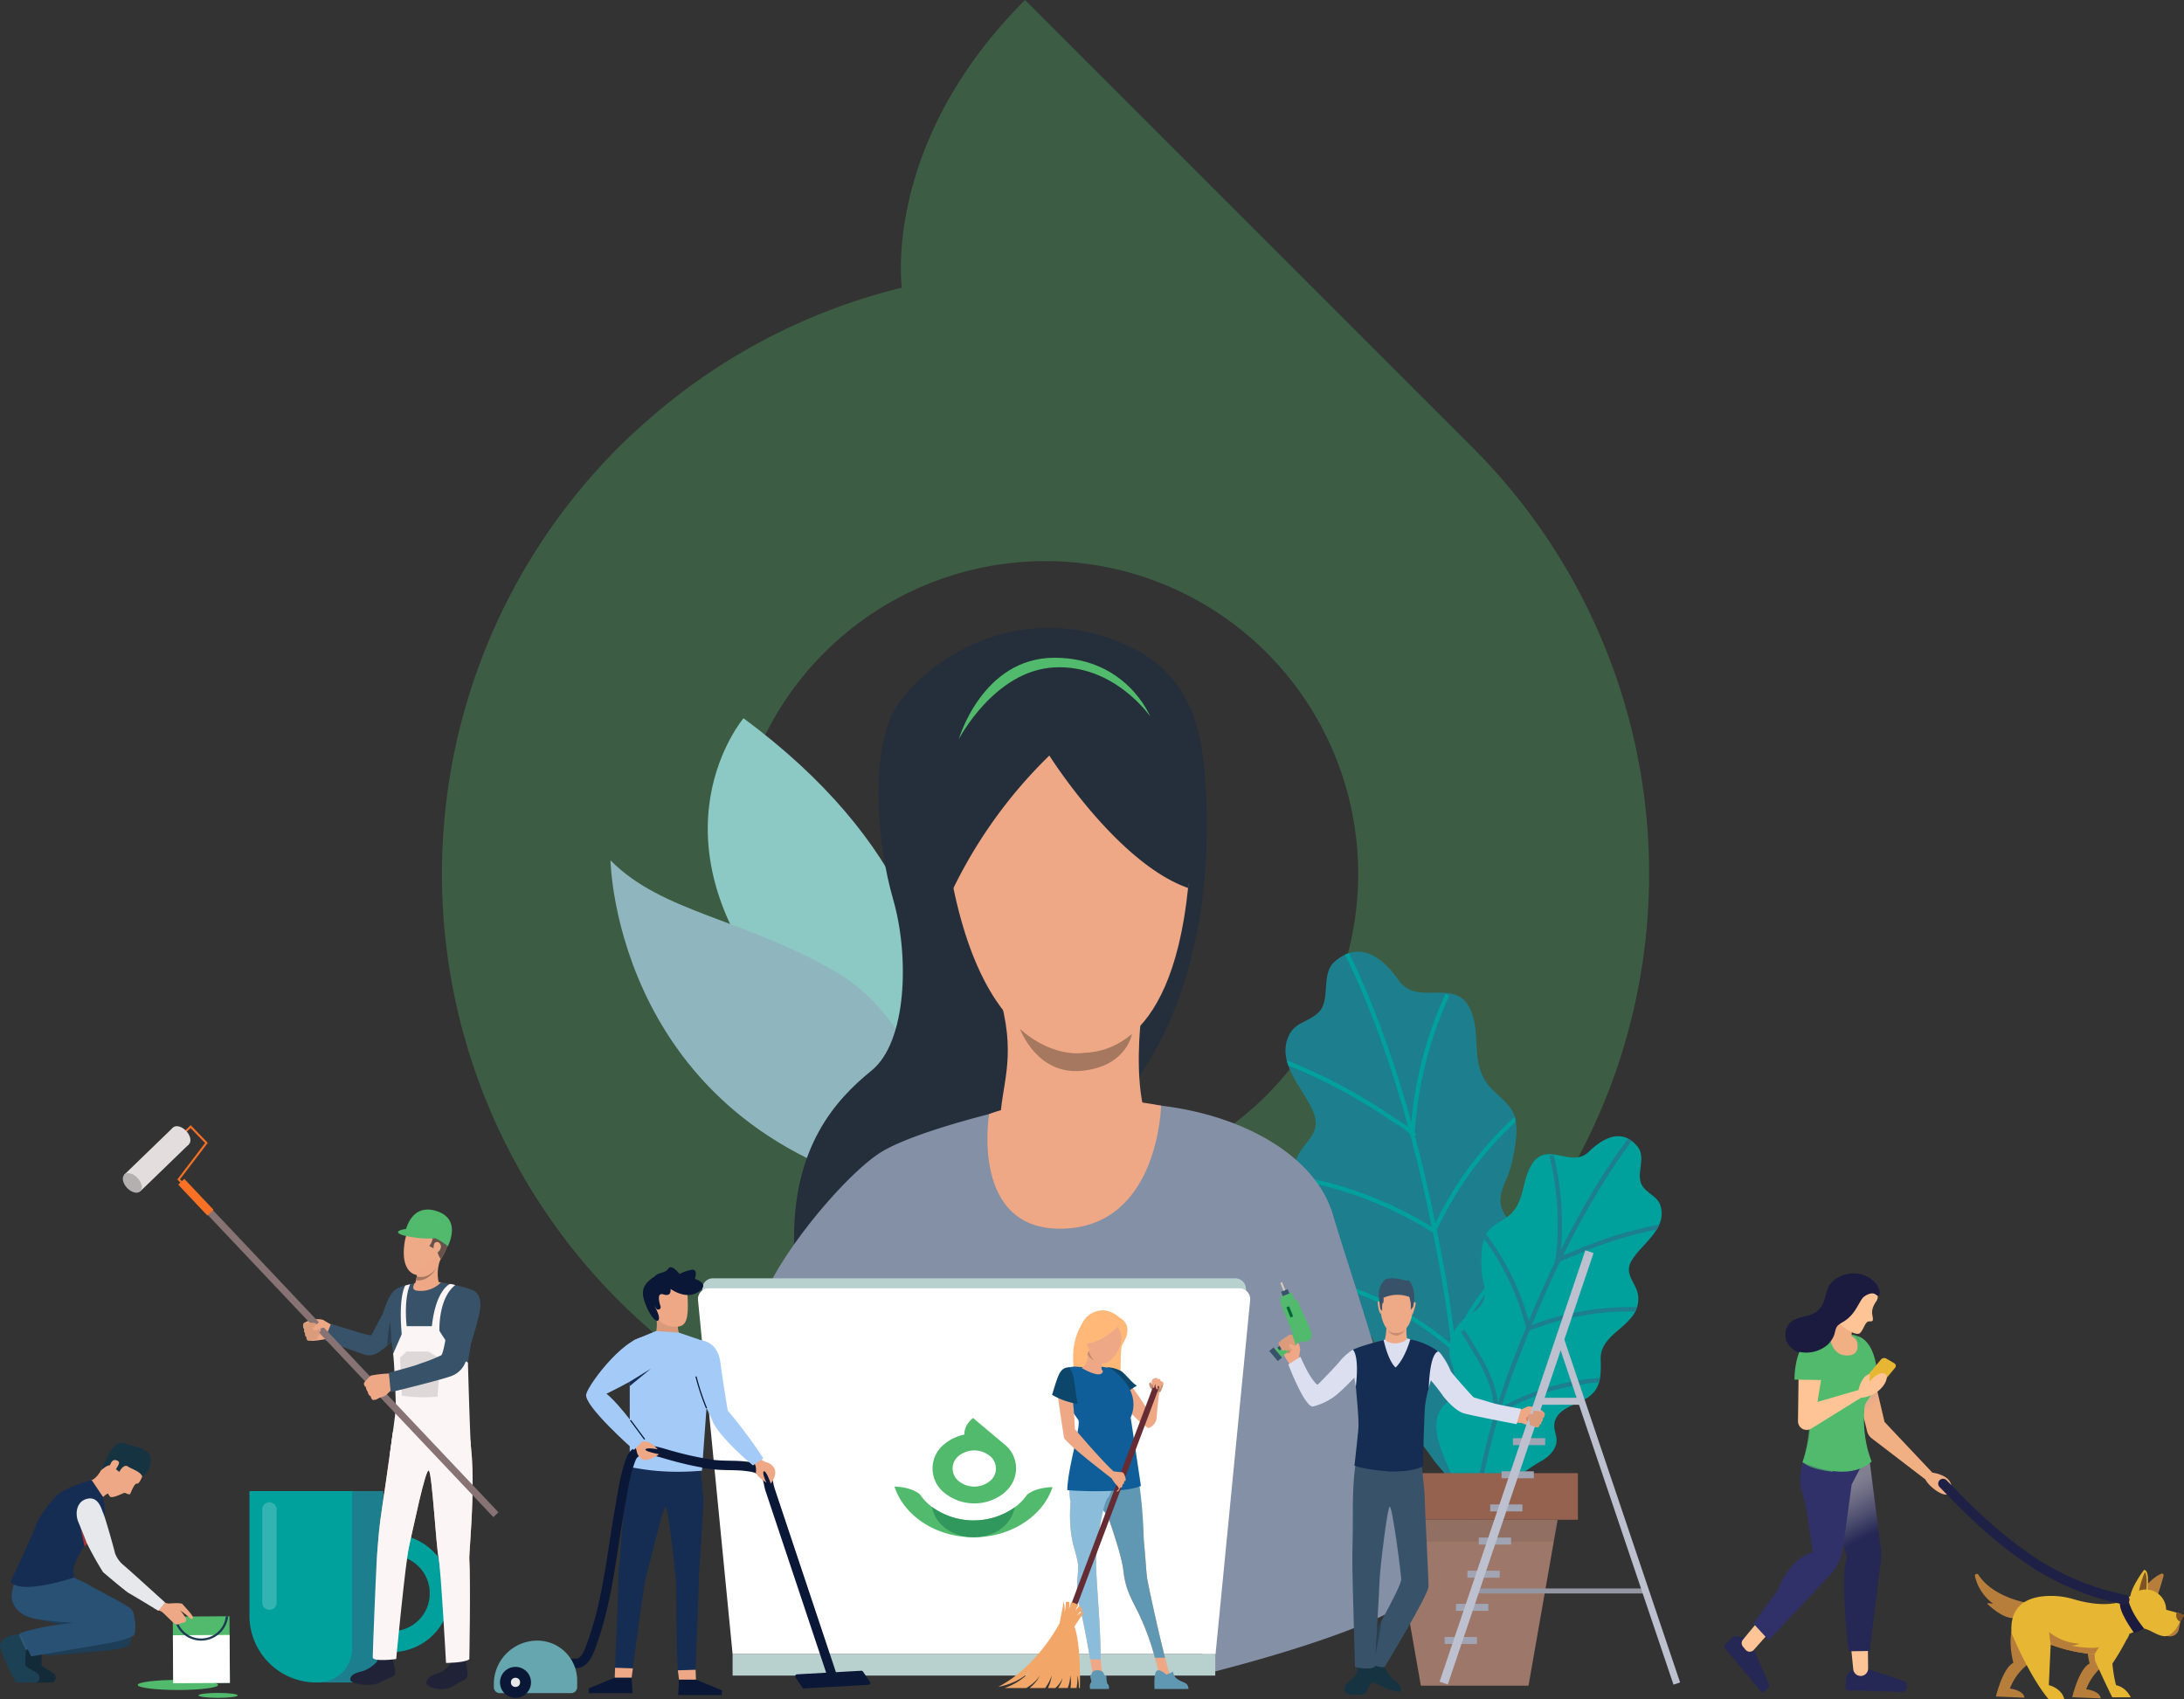 <svg xmlns="http://www.w3.org/2000/svg" xmlns:xlink="http://www.w3.org/1999/xlink" width="463.457" height="360.641" viewBox="0 0 463.457 360.641">
  <rect x="0" y="0" width="463.457" height="360.641" fill="#333333" stroke="none"/>
  <defs>
    <clipPath id="clip-path">
      <path id="Path_1417" data-name="Path 1417" d="M641.159,328.712c-2.371-.014-4.673-.319-6.3-2.646-3.189-4.566-8.055-8.665-13.514-4.022-3.148,2.678-.781,8.188-3.49,10.837-2.4,2.344-5.443,1.956-6.668,5.846-1.8,5.722,3.878,10.736,5.7,15.684,1.531,4.152-1.912,5.735-3.458,8.971-1.192,2.495-.579,5.167.72,7.551,2.291,4.2,7.371,7.591,6.194,13.036-.983,4.544-1.9,8.595,2.114,12.039,2.748,2.361,7.849,4.512,7.46,8.883-.137,1.546-1.208,2.864-1.5,4.389-.464,2.413,1.1,4.762,2.914,6.417a62.011,62.011,0,0,1,10.85,12.062c1.322,2.026,6.614,6.6,4.5,9.37,3.844-5.035,7.908-9.916,11.4-15.208,2.873-4.353,7.2-10.719,4.256-16.08-.917-1.668-2.622-2.91-3.09-4.755-.843-3.331,2.43-6.42,3.646-9.254a11.9,11.9,0,0,0-2.857-12.958c-1.592-1.58-3.319-3.318-3.553-5.549-.256-2.436,1.272-4.708,1.965-6.955a34.659,34.659,0,0,0,1.27-6.426,13.359,13.359,0,0,0-.129-4.561c-.68-2.827-3.225-4.4-5.109-6.4-4.485-4.774-2.127-10.388-4.086-15.936C648.638,328.062,644.816,328.733,641.159,328.712Z" transform="translate(-610.841 -320)" fill="#1d7e8e"/>
    </clipPath>
    <clipPath id="clip-path-2">
      <path id="Path_1426" data-name="Path 1426" d="M680,375.392c1.722.318,3.434.415,4.934-1.047,2.945-2.871,7.043-5.171,10.359-1.047,1.912,2.378-.567,6.047,1.032,8.344,1.413,2.031,3.677,2.172,4.027,5.163.516,4.4-4.3,7.251-6.307,10.588-1.685,2.8.593,4.424,1.267,6.985a6.03,6.03,0,0,1-1.567,5.378c-2.244,2.733-6.4,4.486-6.3,8.6.084,3.432.186,6.5-3.2,8.44-2.321,1.332-6.318,2.187-6.641,5.411-.114,1.141.479,2.245.481,3.391,0,1.814-1.455,3.3-3,4.251a45.77,45.77,0,0,0-9.541,7.248c-1.239,1.286-5.71,3.872-4.56,6.173-2.092-4.184-4.363-8.287-6.165-12.609-1.481-3.555-3.742-8.773-.861-12.253.9-1.082,2.305-1.747,2.9-3.022,1.073-2.3-.873-4.993-1.364-7.217a8.787,8.787,0,0,1,3.866-9c1.373-.926,2.868-1.948,3.346-3.533.522-1.732-.272-3.592-.463-5.318a25.579,25.579,0,0,1-.032-4.837,9.863,9.863,0,0,1,.725-3.29c.884-1.956,2.947-2.743,4.592-3.938,3.914-2.842,2.981-7.24,5.17-10.994C674.667,373.885,677.346,374.9,680,375.392Z" transform="translate(-652.573 -371.057)" fill="#00a09d"/>
    </clipPath>
    <linearGradient id="linear-gradient" x1="0.45" y1="0.264" x2="0.612" y2="0.866" gradientUnits="objectBoundingBox">
      <stop offset="0" stop-color="#a5a2a8"/>
      <stop offset="0.123" stop-color="#a5a2a8" stop-opacity="0.925"/>
      <stop offset="0.348" stop-color="#a5a2a8" stop-opacity="0.733"/>
      <stop offset="0.65" stop-color="#a5a2a8" stop-opacity="0.416"/>
      <stop offset="1" stop-color="#a5a2a8" stop-opacity="0"/>
    </linearGradient>
    <linearGradient id="linear-gradient-2" x1="0.19" y1="-0.254" x2="0.599" y2="0.667" gradientUnits="objectBoundingBox">
      <stop offset="0" stop-color="#a5a2a8"/>
      <stop offset="0.137" stop-color="#a5a2a8" stop-opacity="0.973"/>
      <stop offset="0.293" stop-color="#a5a2a8" stop-opacity="0.89"/>
      <stop offset="0.458" stop-color="#a5a2a8" stop-opacity="0.753"/>
      <stop offset="0.63" stop-color="#a5a2a8" stop-opacity="0.565"/>
      <stop offset="0.807" stop-color="#a5a2a8" stop-opacity="0.322"/>
      <stop offset="0.986" stop-color="#a5a2a8" stop-opacity="0.024"/>
      <stop offset="1" stop-color="#a5a2a8" stop-opacity="0"/>
    </linearGradient>
  </defs>
  <g id="Group_1862" data-name="Group 1862" transform="translate(-730.414 -146.659)">
    <path id="Path_1404" data-name="Path 1404" d="M97.6,61.049A127.313,127.313,0,0,0,44.414,88.534c-.149.13-.3.259-.453.389-2.2,1.916-4.36,3.887-6.451,5.978a128.075,128.075,0,0,0,0,181.122h0l.135.125A128.048,128.048,0,0,0,216.039,278.5c.866-.821,1.747-1.622,2.6-2.474l.02-.02c1.922-1.921,3.738-3.9,5.5-5.9.5-.568.991-1.145,1.478-1.722q2.068-2.426,4-4.928c.358-.473.737-.936,1.09-1.414q2.442-3.262,4.659-6.64c.094-.149.184-.3.279-.453q2.1-3.248,3.972-6.59c.2-.348.393-.7.587-1.05A127.949,127.949,0,0,0,218.637,94.9L123.736,0C93.627,30.109,97.5,60.313,97.6,61.049ZM175.014,232.4a66.38,66.38,0,1,1,0-93.876A66.435,66.435,0,0,1,175.014,232.4Z" transform="translate(824.195 146.659)" fill="#51ba6c" opacity="0.3"/>
    <g id="Group_1631" data-name="Group 1631" transform="translate(496.701 66.126)">
      <g id="Group_1439" data-name="Group 1439" transform="translate(286.648 396.984)">
        <g id="Group_1438" data-name="Group 1438" transform="translate(0)">
          <g id="Group_1437" data-name="Group 1437">
            <g id="Group_1433" data-name="Group 1433" transform="translate(0 0)">
              <path id="Rectangle_1043" data-name="Rectangle 1043" d="M0,0H28.355a0,0,0,0,1,0,0V26.437A14.177,14.177,0,0,1,14.177,40.615h0A14.177,14.177,0,0,1,0,26.437V0A0,0,0,0,1,0,0Z" fill="#00a09d"/>
            </g>
            <g id="Group_1434" data-name="Group 1434" transform="translate(18.023 9.186)">
              <path id="Path_1406" data-name="Path 1406" d="M360.054,481.212A12.494,12.494,0,1,0,372.364,493.7,12.4,12.4,0,0,0,360.054,481.212Zm0,20.53a8.038,8.038,0,1,1,7.921-8.038A7.98,7.98,0,0,1,360.054,501.742Z" transform="translate(-347.742 -481.212)" fill="#00a09d"/>
            </g>
            <g id="Group_1435" data-name="Group 1435" transform="translate(2.707 2.367)" opacity="0.2">
              <path id="Path_1407" data-name="Path 1407" d="M329.309,495.155h0a1.537,1.537,0,0,1-1.533-1.533V473.856a1.537,1.537,0,0,1,1.533-1.533h0a1.537,1.537,0,0,1,1.533,1.533v19.766A1.537,1.537,0,0,1,329.309,495.155Z" transform="translate(-327.776 -472.323)" fill="#fff"/>
            </g>
            <g id="Group_1436" data-name="Group 1436" transform="translate(14.625)">
              <path id="Path_1408" data-name="Path 1408" d="M350.493,469.237v33.434a7.181,7.181,0,0,1-7.181,7.181h6.549a7.18,7.18,0,0,0,7.18-7.181V469.237Z" transform="translate(-343.312 -469.237)" fill="#1d7e8e"/>
            </g>
          </g>
        </g>
      </g>
      <g id="Group_1463" data-name="Group 1463" transform="translate(506.5 282.501)">
        <g id="Group_1449" data-name="Group 1449">
          <path id="Path_1409" data-name="Path 1409" d="M641.159,328.712c-2.371-.014-4.673-.319-6.3-2.646-3.189-4.566-8.055-8.665-13.514-4.022-3.148,2.678-.781,8.188-3.49,10.837-2.4,2.344-5.443,1.956-6.668,5.846-1.8,5.722,3.878,10.736,5.7,15.684,1.531,4.152-1.912,5.735-3.458,8.971-1.192,2.495-.579,5.167.72,7.551,2.291,4.2,7.371,7.591,6.194,13.036-.983,4.544-1.9,8.595,2.114,12.039,2.748,2.361,7.849,4.512,7.46,8.883-.137,1.546-1.208,2.864-1.5,4.389-.464,2.413,1.1,4.762,2.914,6.417a62.011,62.011,0,0,1,10.85,12.062c1.322,2.026,6.614,6.6,4.5,9.37,3.844-5.035,7.908-9.916,11.4-15.208,2.873-4.353,7.2-10.719,4.256-16.08-.917-1.668-2.622-2.91-3.09-4.755-.843-3.331,2.43-6.42,3.646-9.254a11.9,11.9,0,0,0-2.857-12.958c-1.592-1.58-3.319-3.318-3.553-5.549-.256-2.436,1.272-4.708,1.965-6.955a34.659,34.659,0,0,0,1.27-6.426,13.359,13.359,0,0,0-.129-4.561c-.68-2.827-3.225-4.4-5.109-6.4-4.485-4.774-2.127-10.388-4.086-15.936C648.638,328.062,644.816,328.733,641.159,328.712Z" transform="translate(-610.841 -320)" fill="#1d7e8e"/>
          <g id="Group_1448" data-name="Group 1448" clip-path="url(#clip-path)">
            <g id="Group_1447" data-name="Group 1447" transform="translate(-4.279 -3.925)">
              <g id="Group_1440" data-name="Group 1440" transform="translate(14.819)">
                <path id="Path_1410" data-name="Path 1410" d="M650.813,441.652l-.9-.079c1.54-17.643.4-36.821-3.384-57-3.948-21.042-8.538-37.834-14.448-52.843a163.367,163.367,0,0,0-7.5-16.42l.8-.424a164.117,164.117,0,0,1,7.538,16.512c5.931,15.064,10.537,31.908,14.5,53.008C651.217,404.665,652.36,423.926,650.813,441.652Z" transform="translate(-624.581 -314.884)" fill="#00a09d"/>
              </g>
              <g id="Group_1441" data-name="Group 1441" transform="translate(0 25.379)">
                <path id="Path_1411" data-name="Path 1411" d="M636.659,365.88a14.765,14.765,0,0,0-3.317-2.6c-.469-.295-1-.628-1.6-1.037a114.6,114.6,0,0,0-26.479-13.425l.3-.856A115.564,115.564,0,0,1,632.254,361.5c.584.4,1.085.713,1.57,1.018a15.493,15.493,0,0,1,3.493,2.739Z" transform="translate(-605.263 -347.967)" fill="#00a09d"/>
              </g>
              <g id="Group_1442" data-name="Group 1442" transform="translate(6.269 51.464)">
                <path id="Path_1412" data-name="Path 1412" d="M643.1,394.317a78.585,78.585,0,0,0-29.664-11.45l.147-.9a79.516,79.516,0,0,1,30.01,11.584Z" transform="translate(-613.435 -381.971)" fill="#00a09d"/>
              </g>
              <g id="Group_1443" data-name="Group 1443" transform="translate(10.182 72.817)">
                <path id="Path_1413" data-name="Path 1413" d="M647.8,425.384a66.69,66.69,0,0,0-29.267-14.69l.195-.887A67.6,67.6,0,0,1,648.4,424.7Z" transform="translate(-618.536 -409.807)" fill="#00a09d"/>
              </g>
              <g id="Group_1444" data-name="Group 1444" transform="translate(30.805 12.885)">
                <path id="Path_1414" data-name="Path 1414" d="M646.326,361.176l-.906-.059a83.563,83.563,0,0,1,7.417-29.437l.825.377A82.665,82.665,0,0,0,646.326,361.176Z" transform="translate(-645.42 -331.68)" fill="#00a09d"/>
              </g>
              <g id="Group_1445" data-name="Group 1445" transform="translate(35.654 38.239)">
                <path id="Path_1415" data-name="Path 1415" d="M652.563,389.281l-.822-.384a74.659,74.659,0,0,1,18.083-24.165l.6.681A73.742,73.742,0,0,0,652.563,389.281Z" transform="translate(-651.741 -364.732)" fill="#00a09d"/>
              </g>
              <g id="Group_1446" data-name="Group 1446" transform="translate(39.86 67.036)">
                <path id="Path_1416" data-name="Path 1416" d="M658.113,424.079l-.889-.186a28.061,28.061,0,0,1,3.1-8.176,50,50,0,0,1,6.1-8.078c1.593-1.81,3.232-3.616,4.871-5.369l.664.62c-1.633,1.746-3.266,3.546-4.853,5.349a49.217,49.217,0,0,0-5.994,7.927A27.134,27.134,0,0,0,658.113,424.079Z" transform="translate(-657.224 -402.271)" fill="#00a09d"/>
              </g>
            </g>
          </g>
        </g>
        <g id="Group_1459" data-name="Group 1459" transform="translate(32.014 39.167)">
          <path id="Path_1418" data-name="Path 1418" d="M680,375.392c1.722.318,3.434.415,4.934-1.047,2.945-2.871,7.043-5.171,10.359-1.047,1.912,2.378-.567,6.047,1.032,8.344,1.413,2.031,3.677,2.172,4.027,5.163.516,4.4-4.3,7.251-6.307,10.588-1.685,2.8.593,4.424,1.267,6.985a6.03,6.03,0,0,1-1.567,5.378c-2.244,2.733-6.4,4.486-6.3,8.6.084,3.432.186,6.5-3.2,8.44-2.321,1.332-6.318,2.187-6.641,5.411-.114,1.141.479,2.245.481,3.391,0,1.814-1.455,3.3-3,4.251a45.77,45.77,0,0,0-9.541,7.248c-1.239,1.286-5.71,3.872-4.56,6.173-2.092-4.184-4.363-8.287-6.165-12.609-1.481-3.555-3.742-8.773-.861-12.253.9-1.082,2.305-1.747,2.9-3.022,1.073-2.3-.873-4.993-1.364-7.217a8.787,8.787,0,0,1,3.866-9c1.373-.926,2.868-1.948,3.346-3.533.522-1.732-.272-3.592-.463-5.318a25.579,25.579,0,0,1-.032-4.837,9.863,9.863,0,0,1,.725-3.29c.884-1.956,2.947-2.743,4.592-3.938,3.914-2.842,2.981-7.24,5.17-10.994C674.667,373.885,677.346,374.9,680,375.392Z" transform="translate(-652.573 -371.057)" fill="#00a09d"/>
          <g id="Group_1458" data-name="Group 1458" clip-path="url(#clip-path-2)">
            <g id="Group_1457" data-name="Group 1457" transform="translate(5.206 -2.279)">
              <g id="Group_1450" data-name="Group 1450" transform="translate(1.626)">
                <path id="Path_1419" data-name="Path 1419" d="M662.382,456.674l-.9-.091a156.685,156.685,0,0,1,10.4-41.088c5.794-14.765,11.47-26.351,17.862-36.464a121.43,121.43,0,0,1,7.761-10.945l.709.567a120.351,120.351,0,0,0-7.7,10.863c-6.361,10.062-12.012,21.6-17.785,36.311A155.793,155.793,0,0,0,662.382,456.674Z" transform="translate(-661.479 -368.086)" fill="#1d7e8e"/>
              </g>
              <g id="Group_1451" data-name="Group 1451" transform="translate(19.842 20.486)">
                <path id="Path_1420" data-name="Path 1420" d="M685.754,403.7l-.529-.737a11.5,11.5,0,0,1,2.939-1.517c.393-.153.8-.312,1.276-.519a85.441,85.441,0,0,1,21.262-6.13l.136.9a84.532,84.532,0,0,0-21.036,6.065c-.493.214-.926.384-1.308.532A10.64,10.64,0,0,0,685.754,403.7Z" transform="translate(-685.225 -394.791)" fill="#1d7e8e"/>
              </g>
              <g id="Group_1452" data-name="Group 1452" transform="translate(13.873 38.542)">
                <path id="Path_1421" data-name="Path 1421" d="M677.786,423.445l-.341-.841a58.836,58.836,0,0,1,23.42-4.258l-.023.908A57.905,57.905,0,0,0,677.786,423.445Z" transform="translate(-677.445 -418.328)" fill="#1d7e8e"/>
              </g>
              <g id="Group_1453" data-name="Group 1453" transform="translate(7.822 53.501)">
                <path id="Path_1422" data-name="Path 1422" d="M670.011,445.325l-.455-.785a50.034,50.034,0,0,1,23.637-6.711l.025.907A49.123,49.123,0,0,0,670.011,445.325Z" transform="translate(-669.556 -437.829)" fill="#1d7e8e"/>
              </g>
              <g id="Group_1454" data-name="Group 1454" transform="translate(18.792 6.264)">
                <path id="Path_1423" data-name="Path 1423" d="M686.046,398.673l-.9-.112a60.92,60.92,0,0,0-1.289-22.094l.882-.216A61.83,61.83,0,0,1,686.046,398.673Z" transform="translate(-683.857 -376.251)" fill="#1d7e8e"/>
              </g>
              <g id="Group_1455" data-name="Group 1455" transform="translate(4.171 22.464)">
                <path id="Path_1424" data-name="Path 1424" d="M674.429,417.668a54.339,54.339,0,0,0-9.632-19.743l.717-.556a55.242,55.242,0,0,1,9.794,20.075Z" transform="translate(-664.797 -397.369)" fill="#1d7e8e"/>
              </g>
              <g id="Group_1456" data-name="Group 1456" transform="translate(0 43.334)">
                <path id="Path_1425" data-name="Path 1425" d="M666.453,442.285a19.925,19.925,0,0,0-1.075-6.118,36.217,36.217,0,0,0-3.24-6.558c-.9-1.526-1.835-3.056-2.778-4.549l.767-.485c.948,1.5,1.887,3.039,2.792,4.573a37,37,0,0,1,3.317,6.725,20.825,20.825,0,0,1,1.124,6.4Z" transform="translate(-659.36 -424.575)" fill="#1d7e8e"/>
              </g>
            </g>
          </g>
        </g>
        <g id="Group_1460" data-name="Group 1460" transform="translate(22.553 120.555)">
          <path id="Path_1427" data-name="Path 1427" d="M640.241,477.152h35.191l-6.174,35.217H646.415Z" transform="translate(-640.241 -477.152)" fill="#9d786a"/>
        </g>
        <g id="Group_1461" data-name="Group 1461" transform="translate(18.245 110.67)">
          <rect id="Rectangle_1044" data-name="Rectangle 1044" width="43.807" height="9.885" transform="translate(43.807 9.885) rotate(180)" fill="#94624f"/>
        </g>
        <g id="Group_1462" data-name="Group 1462" transform="translate(22.553 120.555)" opacity="0.1">
          <path id="Path_1428" data-name="Path 1428" d="M674.613,481.823H641.06l-.819-4.67h35.191Z" transform="translate(-640.241 -477.152)" fill="#231f20"/>
        </g>
      </g>
      <g id="Group_1479" data-name="Group 1479" transform="translate(363.269 232.963)">
        <g id="Group_1470" data-name="Group 1470" transform="translate(61.45 28.522)">
          <g id="Group_1469" data-name="Group 1469">
            <g id="Group_1468" data-name="Group 1468">
              <g id="Group_1467" data-name="Group 1467">
                <path id="Path_1437" data-name="Path 1437" d="M522.118,292.6s-27.644,26.307-14.2,46.79,19.742,2.541,19.742,2.541,9.1,2.746-4.4-22.509C516.9,307.523,522.118,292.6,522.118,292.6Z" transform="translate(-504.233 -292.604)" fill="#bbd070"/>
              </g>
            </g>
          </g>
        </g>
        <g id="Group_1474" data-name="Group 1474" transform="translate(20.635 0)">
          <g id="Group_1473" data-name="Group 1473">
            <g id="Group_1472" data-name="Group 1472">
              <g id="Group_1471" data-name="Group 1471">
                <path id="Path_1438" data-name="Path 1438" d="M458.613,255.424s-21.117,24.818,7.117,59.185,23.857,52.534,23.857,52.534S528.889,307.392,458.613,255.424Z" transform="translate(-451.028 -255.424)" fill="#8cc9c4"/>
              </g>
            </g>
          </g>
        </g>
        <g id="Group_1478" data-name="Group 1478" transform="translate(0 30.151)">
          <g id="Group_1477" data-name="Group 1477">
            <g id="Group_1476" data-name="Group 1476">
              <g id="Group_1475" data-name="Group 1475">
                <path id="Path_1439" data-name="Path 1439" d="M489.689,365.921c13.138,2.657,2.508-35.547-17.2-47.194s-37.33-12.783-48.366-24C424.128,294.728,424.988,352.837,489.689,365.921Z" transform="translate(-424.128 -294.728)" fill="#8fb6be"/>
              </g>
            </g>
          </g>
        </g>
      </g>
      <g id="Group_1489" data-name="Group 1489" transform="translate(394.375 213.781)">
        <g id="Group_1480" data-name="Group 1480" transform="translate(7.843)">
          <path id="Path_1440" data-name="Path 1440" d="M558.512,285.62s13.3-39-12.078-51.086-46.922,5.387-50.991,14.843-2.992,26.651.479,38.642,2.966,30.243-4.574,36.348-16.892,16.243-16.429,36.882c.288,12.8,50.384-32.751,50.384-32.751Z" transform="translate(-474.901 -230.418)" fill="#252e3b"/>
        </g>
        <g id="Group_1481" data-name="Group 1481" transform="translate(0 100.536)">
          <path id="Path_1441" data-name="Path 1441" d="M520.476,362.529s-20.856,4.623-29.136,9.462-26.662,27.092-26.662,36.661,80.4,18.508,80.4,18.508l15.239,55.635s40.637-9.916,45.474-18.141-15.434-67.168-18.9-79.1c-3.54-12.169-18.1-20.654-35.037-23.027A116.275,116.275,0,0,0,520.476,362.529Z" transform="translate(-464.678 -361.475)" fill="#8490a5"/>
        </g>
        <g id="Group_1482" data-name="Group 1482" transform="translate(48.871 99.918)">
          <path id="Path_1442" data-name="Path 1442" d="M565.239,362.149s-.469,25.35-20.574,26.1-15.919-24.315-15.919-24.315S543.451,357.98,565.239,362.149Z" transform="translate(-528.385 -360.668)" fill="#eea886"/>
        </g>
        <g id="Group_1483" data-name="Group 1483" transform="translate(74.272 24.903)">
          <path id="Path_1443" data-name="Path 1443" d="M581.456,262.881s7.111,40.772-13.141,70.225C547.34,363.608,581.456,262.881,581.456,262.881Z" transform="translate(-561.497 -262.881)" fill="#252e3b"/>
        </g>
        <g id="Group_1484" data-name="Group 1484" transform="translate(51.624 75.155)">
          <path id="Path_1444" data-name="Path 1444" d="M561.76,336.709s-1.4,12.126.937,19.667-30.74,7.75-30.722,1.549c.021-7.044,3.384-12.928.216-25S561.76,336.709,561.76,336.709Z" transform="translate(-531.974 -328.388)" fill="#eea886"/>
        </g>
        <g id="Group_1485" data-name="Group 1485" transform="translate(55.754 85.022)">
          <path id="Path_1445" data-name="Path 1445" d="M537.358,341.251s10.443,10.879,23.8,1.135c0,0-1.1,6.954-10.707,7.852S537.358,341.251,537.358,341.251Z" transform="translate(-537.358 -341.251)" fill="#a77860"/>
        </g>
        <g id="Group_1486" data-name="Group 1486" transform="translate(39.489 10.237)">
          <path id="Path_1446" data-name="Path 1446" d="M545.5,244.292s26.391,7.81,22.621,44.436-21.005,34.74-22.621,35.01-22.084,1.616-28.547-42.819S545.5,244.292,545.5,244.292Z" transform="translate(-516.155 -243.763)" fill="#eea886"/>
        </g>
        <g id="Group_1487" data-name="Group 1487" transform="translate(37.573 7.983)">
          <path id="Path_1447" data-name="Path 1447" d="M538.1,259.939s14.341,22.813,29.434,28.1c0,0,8.242-38.279-25.8-46.3s-28.708,38.663-26.167,51.112A101.157,101.157,0,0,1,538.1,259.939Z" transform="translate(-513.658 -240.824)" fill="#252e3b"/>
        </g>
        <g id="Group_1488" data-name="Group 1488" transform="translate(42.784 6.343)">
          <path id="Path_1448" data-name="Path 1448" d="M520.45,256.005s7.549-14.62,20.3-15.273,20.327,10.405,20.327,10.405-4.976-12.451-20.312-12.451S520.45,256.005,520.45,256.005Z" transform="translate(-520.45 -238.687)" fill="#51ba6c"/>
        </g>
      </g>
      <g id="Group_1536" data-name="Group 1536" transform="translate(259.772 319.323)">
        <g id="Group_1490" data-name="Group 1490" transform="translate(48.27 113.5)">
          <path id="Path_1449" data-name="Path 1449" d="M357.862,516.257a7.468,7.468,0,0,1-3.078,2.063c-1.551.357-2.636.814-2.647,1.792s4.463,1.624,6.238.638c2.648-1.473,2.918-1.029,3.211-1.765s-.353-2.7-.334-2.938C361.276,515.756,357.862,516.257,357.862,516.257Z" transform="translate(-352.136 -515.956)" fill="#202338"/>
        </g>
        <g id="Group_1491" data-name="Group 1491" transform="translate(64.439 114.126)">
          <path id="Path_1450" data-name="Path 1450" d="M378.356,516.892a5.479,5.479,0,0,1-2.627,2.044c-1.482.378-2.443,1.1-2.515,2.048s3.495,2.2,6,.526c1.647-1.1,2.261-1.036,2.593-1.733s-.174-2.653-.14-2.879C381.708,516.619,378.356,516.892,378.356,516.892Z" transform="translate(-373.213 -516.772)" fill="#202338"/>
        </g>
        <path id="Path_1451" data-name="Path 1451" d="M362.762,514.658s-2.135.814-2.99.239l-.264,1.134a3.162,3.162,0,0,0,1.871.249,2.961,2.961,0,0,0,1.589-.536Z" transform="translate(-305.582 -402.154)" fill="#202338"/>
        <path id="Path_1452" data-name="Path 1452" d="M383,515.2s-2.453.911-3.1.193l-.11,1.27s.242.394,1.2.346a9.92,9.92,0,0,0,2.208-.476Z" transform="translate(-310.305 -402.279)" fill="#202338"/>
        <g id="Group_1492" data-name="Group 1492" transform="translate(53.926 61.476)">
          <path id="Path_1453" data-name="Path 1453" d="M362.9,451.815s-1.554,11.252-2.209,15.441c-.766,4.9-.9,7.6-1.116,10.133-.269,3.189.363,21.326.175,22.259s3.012-.481,3.012-.481,2.795-19.875,3.6-23.271c.745-3.162,3.511-16.776,4.191-15.912s1.524,15.887,2.028,18.381,2.634,21.723,2.634,21.723,2.133.482,3.056-.3c0,0,1.161-16.32.84-21-.122-1.781,2.088-21.365-.746-29.249C376.863,445.375,362.9,451.815,362.9,451.815Z" transform="translate(-359.508 -448.138)" fill="#eea886"/>
        </g>
        <g id="Group_1493" data-name="Group 1493" transform="translate(53.034 61.476)">
          <path id="Path_1454" data-name="Path 1454" d="M362.63,451.815s-1.554,11.252-2.209,15.441c-.766,4.9-.9,7.6-1.116,10.133-.269,3.189-.955,21.241-.96,22.192-.005,1.055,4.98.381,4.98.381s1.961-20.671,2.762-24.067c.745-3.162,3.511-16.776,4.192-15.912s1.523,15.887,2.027,18.381,1.595,22.424,1.595,22.424,4.022-.012,4.945-.794c0,0,.311-16.528-.01-21.2-.122-1.781,2.088-21.365-.746-29.249C376.592,445.375,362.63,451.815,362.63,451.815Z" transform="translate(-358.345 -448.138)" fill="#fcf5f5"/>
        </g>
        <g id="Group_1494" data-name="Group 1494" transform="translate(38.293 41.192)">
          <path id="Path_1455" data-name="Path 1455" d="M345.34,423s-1.8-1.032-2.026-1.184a4.368,4.368,0,0,0-1.892-.063,5.081,5.081,0,0,0-2.12.73.776.776,0,0,0-.163.631,1.493,1.493,0,0,0,.3.7.911.911,0,0,0,.172.863.794.794,0,0,0,.316.825.663.663,0,0,0,.229.7s.713.059,1.062.077a21.927,21.927,0,0,0,3.4-.55S346.661,425.544,345.34,423Z" transform="translate(-339.13 -421.697)" fill="#eea886"/>
        </g>
        <path id="Path_1456" data-name="Path 1456" d="M344.96,424.05s6.361,2.332,7.506,2.693c.879.277,2,1.092,4.047-.14a20.048,20.048,0,0,0,3.386-2.949h0c.271-.278.536-.559.792-.834h0a36.362,36.362,0,0,0,2.521-2.94c.244-.418,5.055-3.885,1.712-6.221-.751-.524-3.64-1.784-5.284,0-1.444,1.566-2.089,4.515-2.461,5.168s-2.2,4.11-2.2,4.11c-.1.249-2.523-.479-2.851-.578-.96-.289-5.749-1.777-5.749-1.777Z" transform="translate(-302.194 -378.418)" fill="#385369"/>
        <g id="Group_1499" data-name="Group 1499" transform="translate(59.623 19.274)">
          <g id="Group_1498" data-name="Group 1498">
            <g id="Group_1497" data-name="Group 1497">
              <g id="Group_1496" data-name="Group 1496">
                <g id="Group_1495" data-name="Group 1495">
                  <path id="Path_1457" data-name="Path 1457" d="M374.82,402.235l0,0a13.2,13.2,0,0,1-1.8,2.274c-2.25,2.247-6.781,1.744-5.994-5.1a10.638,10.638,0,0,1,.807-3.143c1.3-2.917,3.542-3.15,3.542-3.15,1.619.111,4.382.861,5.059,3.07C376.913,397.765,376.124,400.169,374.82,402.235Z" transform="translate(-366.935 -393.125)" fill="#eea987"/>
                </g>
              </g>
            </g>
          </g>
        </g>
        <g id="Group_1504" data-name="Group 1504" transform="translate(60.521 19.274)">
          <g id="Group_1503" data-name="Group 1503">
            <g id="Group_1502" data-name="Group 1502">
              <g id="Group_1501" data-name="Group 1501">
                <g id="Group_1500" data-name="Group 1500">
                  <path id="Path_1458" data-name="Path 1458" d="M375.092,402.235l0,0s-.239.033-.864-1.758c-.125-.359-.284-.133-.338-.291l-1.265-.685s1.59-2.037-.055-2.862c-1.678-.842-4.462-.367-4.462-.367,1.3-2.917,3.542-3.15,3.542-3.15,1.619.111,4.382.861,5.058,3.07C377.185,397.765,376.4,400.169,375.092,402.235Z" transform="translate(-368.105 -393.125)" fill="#665249"/>
                </g>
              </g>
            </g>
          </g>
        </g>
        <g id="Group_1509" data-name="Group 1509" transform="translate(65.921 24.784)">
          <g id="Group_1508" data-name="Group 1508">
            <g id="Group_1507" data-name="Group 1507">
              <g id="Group_1506" data-name="Group 1506">
                <g id="Group_1505" data-name="Group 1505">
                  <path id="Path_1459" data-name="Path 1459" d="M375.262,400.789c.1-.46,1.01-.856,1.4.133s-.906,2.038-1.247,1.82S375.1,401.551,375.262,400.789Z" transform="translate(-375.144 -400.307)" fill="#eea987"/>
                </g>
              </g>
            </g>
          </g>
        </g>
        <g id="Group_1510" data-name="Group 1510" transform="translate(59.964 17.909)" opacity="0.99">
          <path id="Path_1460" data-name="Path 1460" d="M376.405,399.146a13.223,13.223,0,0,0-9.025-3.058s1.074-6.2,6.619-4.422C379.208,393.334,376.677,398.466,376.405,399.146Z" transform="translate(-367.38 -391.346)" fill="#51ba6c"/>
        </g>
        <g id="Group_1511" data-name="Group 1511" transform="translate(58.404 21.984)">
          <path id="Path_1461" data-name="Path 1461" d="M373.352,398.7a23.327,23.327,0,0,1-6.988-.675c-2.645-.907.7-1.337.7-1.337S369.417,396.257,373.352,398.7Z" transform="translate(-365.345 -396.657)" fill="#51ba6c" opacity="0.99"/>
        </g>
        <path id="Path_1462" data-name="Path 1462" d="M369.235,411.474s-3.834.787-4.332,1.228c-.54.469-1.618,5.213-1.675,6.491a46.459,46.459,0,0,0,.812,8.541,62.468,62.468,0,0,1,.647,13.095,42.009,42.009,0,0,0,15.215.878s-.769-8.85-.436-11.577c.426-3.493,1.807-11.11,1.807-11.11s-.1-5.281-.842-5.906-6.464-1.641-6.464-1.641Z" transform="translate(-306.447 -378.124)" fill="#385369"/>
        <path id="Path_1463" data-name="Path 1463" d="M369.941,410.8s1.177.884,5.112-.851a8.47,8.47,0,0,1,.2-4.473c.772-2.52-4.893,2.437-4.893,2.437.064.044.076.3.039.648,0,.022-.005.045-.009.069a6.8,6.8,0,0,1-.157.858c-.009.038-.018.076-.028.114C369.983,410.445,369.941,410.063,369.941,410.8Z" transform="translate(-308.012 -376.561)" fill="#eea886"/>
        <path id="Path_1464" data-name="Path 1464" d="M370.321,410.083h0c2.819.362,4.357-2.676,4.4-2.765-1.929,2.814-4.244,1.907-4.244,1.907h0A6.826,6.826,0,0,1,370.321,410.083Z" transform="translate(-308.1 -377.156)" fill="#a77860"/>
        <path id="Path_1465" data-name="Path 1465" d="M369.868,411.624s-.9,1.341.355,1.57a5.946,5.946,0,0,0,5.22-1.751A21.562,21.562,0,0,0,369.868,411.624Z" transform="translate(-307.922 -378.092)" fill="#eea886"/>
        <path id="Path_1466" data-name="Path 1466" d="M363.77,429.469l2.573-5.868h6.685s3.062,5.8,6.616,7.733c0,0,.37,13.516.611,17.622a54.527,54.527,0,0,1-8.48.69,28.667,28.667,0,0,0-8.737,1.367s1.272-9.033,1.3-10.071S364.044,431.541,363.77,429.469Z" transform="translate(-306.404 -380.948)" fill="#fcf5f5"/>
        <path id="Path_1467" data-name="Path 1467" d="M376.262,421.879s-.31-6.855,3.348-9.7a3.313,3.313,0,0,0-1.132-.239s-2.979,1.193-3.817,8.942S376.262,421.879,376.262,421.879Z" transform="translate(-309.07 -378.234)" fill="#fcf5f5"/>
        <path id="Path_1468" data-name="Path 1468" d="M367.356,420.9s-.7-5.552.747-8.9c0,0-.653.157-1.025.263,0,0-1.5,1.973-.773,10.347S367.356,420.9,367.356,420.9Z" transform="translate(-307.119 -378.247)" fill="#fcf5f5"/>
        <path id="Path_1469" data-name="Path 1469" d="M385.656,413.613a3.252,3.252,0,0,1,1.349,2.8c-.129,1.826-1.211,7.118-1.211,7.118Z" transform="translate(-311.672 -378.622)" fill="#fa7126"/>
        <path id="Path_1470" data-name="Path 1470" d="M363.289,426.531s-.276-3.7-.263-4.326a27.479,27.479,0,0,0-.642,5.184Z" transform="translate(-306.252 -380.623)" fill="#2a3e4f"/>
        <path id="Path_1471" data-name="Path 1471" d="M373.844,440.191a30.782,30.782,0,0,1-7.576-.207l-.365-8.059,1.382-1.3h4.648l2.561,1.552Z" transform="translate(-307.072 -382.584)" fill="#ded8d8"/>
        <g id="Group_1514" data-name="Group 1514" transform="translate(11.875 11.51)">
          <g id="Group_1513" data-name="Group 1513" transform="translate(0 0)">
            <g id="Group_1512" data-name="Group 1512">
              <rect id="Rectangle_1046" data-name="Rectangle 1046" width="1.483" height="97.18" transform="matrix(0.727, -0.687, 0.687, 0.727, 0, 1.019)" fill="#877373"/>
            </g>
          </g>
        </g>
        <g id="Group_1520" data-name="Group 1520" transform="translate(11.576)">
          <g id="Group_1519" data-name="Group 1519">
            <g id="Group_1518" data-name="Group 1518">
              <g id="Group_1517" data-name="Group 1517">
                <g id="Group_1516" data-name="Group 1516">
                  <g id="Group_1515" data-name="Group 1515">
                    <path id="Path_1472" data-name="Path 1472" d="M305.926,380.576l-.307.3-1.316-1.361,5.889-7.728-3.076-3.18-1.189,1.15-.3-.307,1.5-1.448,3.629,3.751-5.889,7.728Z" transform="translate(-304.302 -368)" fill="#fa7126"/>
                  </g>
                </g>
              </g>
            </g>
          </g>
        </g>
        <g id="Group_1525" data-name="Group 1525" transform="translate(0.283 0.525)">
          <g id="Group_1524" data-name="Group 1524" transform="translate(0 0)">
            <g id="Group_1523" data-name="Group 1523" transform="translate(0)">
              <g id="Group_1522" data-name="Group 1522" transform="translate(0)">
                <g id="Group_1521" data-name="Group 1521">
                  <rect id="Rectangle_1047" data-name="Rectangle 1047" width="14.394" height="4.904" transform="translate(0 10.007) rotate(-44.044)" fill="#e3dddd"/>
                </g>
              </g>
            </g>
          </g>
        </g>
        <g id="Group_1528" data-name="Group 1528" transform="translate(11.765 11.407)">
          <g id="Group_1527" data-name="Group 1527" transform="translate(0 0)">
            <g id="Group_1526" data-name="Group 1526" transform="translate(0)">
              <rect id="Rectangle_1048" data-name="Rectangle 1048" width="1.785" height="9.013" transform="translate(0 1.226) rotate(-43.376)" fill="#fa7126"/>
            </g>
          </g>
        </g>
        <path id="Path_1473" data-name="Path 1473" d="M303.558,371.409c.931.984,2.185,1.309,2.8.725s.365-1.855-.565-2.84-2.185-1.308-2.8-.725S302.628,370.425,303.558,371.409Z" transform="translate(-292.342 -368.065)" fill="#e3dddd"/>
        <path id="Path_1474" data-name="Path 1474" d="M290.116,384.41c.931.984,2.186,1.309,2.8.726s.364-1.856-.566-2.841-2.185-1.309-2.8-.726S289.185,383.425,290.116,384.41Z" transform="translate(-289.212 -371.092)" fill="#b5b0b0"/>
        <g id="Group_1533" data-name="Group 1533" transform="translate(51.167 52.691)">
          <g id="Group_1532" data-name="Group 1532">
            <g id="Group_1531" data-name="Group 1531">
              <g id="Group_1530" data-name="Group 1530">
                <g id="Group_1529" data-name="Group 1529">
                  <path id="Path_1475" data-name="Path 1475" d="M357.849,442.309a2.181,2.181,0,0,0,.69-.09s.371-.208.643-.341a2.1,2.1,0,0,1,.215-.093,3.985,3.985,0,0,0,1.181-.48,26.7,26.7,0,0,0,2.145-2.2l-.763-1.194-.555-1.221a26.853,26.853,0,0,0-3.937.421,1.2,1.2,0,0,0-.13.077,5.094,5.094,0,0,0-.743.74c-.067.056-.7.658-.681.918a.852.852,0,0,0,.405.724,2.037,2.037,0,0,0,.423,1.039,1.266,1.266,0,0,0,.6.947S357.466,442.209,357.849,442.309Z" transform="translate(-355.912 -436.687)" fill="#eea886"/>
                </g>
              </g>
            </g>
          </g>
        </g>
        <path id="Path_1476" data-name="Path 1476" d="M379.7,413.3c-.952-.15-4,.949-3.971,3.347a29.749,29.749,0,0,1-.456,4.294c-.051.791-.817,6.019-1.352,6.437a34.986,34.986,0,0,1-4.548,1.794c-1.137.515-6.572,1.906-6.572,1.906l.4,4.131s11.94-2.881,13.238-3.581a5.034,5.034,0,0,0,2.85-3.536c.69-2.463,2.208-7.2,2.246-7.709S383.941,413.966,379.7,413.3Z" transform="translate(-306.348 -378.546)" fill="#385369"/>
        <g id="Group_1534" data-name="Group 1534" transform="translate(38.236 41.916)">
          <path id="Path_1477" data-name="Path 1477" d="M339.516,422.675s2.254-.158,2.324.2a.575.575,0,0,1-.122.535l.957.355s.5.594-.292.966c0,0,.526.505-.282.774,0,0,.2.488-.155.678a7.5,7.5,0,0,1-1.807.232s-.417-.1-.335-.67a.782.782,0,0,1-.281-.821.83.83,0,0,1-.2-.861,1.115,1.115,0,0,1-.04-1.359S339.421,422.682,339.516,422.675Z" transform="translate(-339.055 -422.641)" fill="#db9c7c"/>
        </g>
        <g id="Group_1535" data-name="Group 1535" transform="translate(40.401 41.311)">
          <path id="Path_1478" data-name="Path 1478" d="M343.882,421.852a7.679,7.679,0,0,0-1.859,1.559c-.12.17-.206.358-.092.535s.512.236,1.105-.082a5.668,5.668,0,0,1,1.5-.459S345.054,422.9,343.882,421.852Z" transform="translate(-341.878 -421.852)" fill="#eea886"/>
        </g>
      </g>
      <g id="Group_1542" data-name="Group 1542" transform="translate(381.823 351.818)">
        <g id="Group_1537" data-name="Group 1537" transform="translate(0.905)">
          <path id="Path_1479" data-name="Path 1479" d="M557.634,487.992h-100.9l-7.229-75.118a2.277,2.277,0,0,1,2.245-2.514H562.618a2.278,2.278,0,0,1,2.245,2.514Z" transform="translate(-449.495 -410.36)" fill="#b8d1ce"/>
        </g>
        <g id="Group_1538" data-name="Group 1538" transform="translate(0 2.124)">
          <path id="Path_1480" data-name="Path 1480" d="M558.151,490.761H455.668l-7.342-75.118a2.291,2.291,0,0,1,2.28-2.514H563.214a2.291,2.291,0,0,1,2.281,2.514Z" transform="translate(-448.315 -413.129)" fill="#fff"/>
        </g>
        <g id="Group_1539" data-name="Group 1539" transform="translate(7.353 79.756)">
          <rect id="Rectangle_1049" data-name="Rectangle 1049" width="102.422" height="4.558" fill="#b8d1ce"/>
        </g>
        <g id="Group_1541" data-name="Group 1541" transform="translate(41.703 29.641)">
          <path id="Path_1481" data-name="Path 1481" d="M519.981,452.524A9.529,9.529,0,0,0,516.3,454.1l-.031.022c-.153.11-.3.224-.447.344a6.581,6.581,0,0,0-.038,10.474h0l.009.008a10.147,10.147,0,0,0,12.342.179c.061-.047.121-.093.18-.142v0c.134-.11.259-.225.382-.34.035-.033.069-.066.1-.1.1-.093.188-.188.278-.284l.076-.081c.113-.126.221-.253.323-.383l.02-.026c.1-.125.189-.252.276-.38l.041-.061a6.486,6.486,0,0,0-1.462-8.819L521.8,449C519.713,450.733,519.974,452.481,519.981,452.524Zm5.321,9.928a5.256,5.256,0,0,1-6.5-.023,3.414,3.414,0,0,1,.019-5.429,5.257,5.257,0,0,1,6.5.023A3.414,3.414,0,0,1,525.3,462.452Z" transform="translate(-505.128 -448.999)" fill="#51ba6c"/>
          <g id="Group_1540" data-name="Group 1540" transform="translate(0 14.558)">
            <path id="Path_1482" data-name="Path 1482" d="M530.824,469.7a11.651,11.651,0,0,1-2.614,2.683,15.083,15.083,0,0,1-17.551-.061,11.637,11.637,0,0,1-2.6-2.7c-1.939-1.632-5.385-1.642-5.385-1.642,2,6.166,8.734,10.729,16.734,10.757h0c8,.028,14.768-4.488,16.81-10.639C536.221,468.1,532.774,468.081,530.824,469.7Z" transform="translate(-502.677 -467.977)" fill="#51ba6c"/>
          </g>
          <path id="Path_1483" data-name="Path 1483" d="M522.394,480.039l.156-.009c.146-.009.292-.022.436-.037l.123-.012c.186-.022.37-.048.553-.08l.036-.007q.261-.046.517-.105l.08-.018A9.79,9.79,0,0,0,526.43,479a7.481,7.481,0,0,0,4.2-5.3,15.083,15.083,0,0,1-17.551-.061c.574,3.54,4.139,6.291,8.5,6.407.083,0,.165.005.248.006h0C522.023,480.054,522.209,480.048,522.394,480.039Z" transform="translate(-505.1 -454.737)" fill="#30975d"/>
        </g>
      </g>
      <g id="Group_1576" data-name="Group 1576" transform="translate(503.055 345.875)">
        <g id="Group_1543" data-name="Group 1543" transform="translate(52.416 33.118)">
          <path id="Path_1484" data-name="Path 1484" d="M675.424,446.586s1.5-.674,1.733-.77a3.961,3.961,0,0,1,1.7.273,4.607,4.607,0,0,1,1.761,1.019.7.7,0,0,1,.034.589,1.362,1.362,0,0,1-.389.568.827.827,0,0,1-.3.739.721.721,0,0,1-.425.679s.025.447-.325.58a5.46,5.46,0,0,0-.96-.117,14.357,14.357,0,0,1-2.926-1.08S673.806,448.618,675.424,446.586Z" transform="translate(-674.677 -445.785)" fill="#eea886"/>
        </g>
        <g id="Group_1544" data-name="Group 1544" transform="translate(54.469 34.83)">
          <path id="Path_1485" data-name="Path 1485" d="M678.2,448.016a4.037,4.037,0,0,1-.8.7c-.244.091.687,1.7.687,1.7S678.918,448.718,678.2,448.016Z" transform="translate(-677.354 -448.016)" fill="#cf8c6c"/>
        </g>
        <g id="Group_1547" data-name="Group 1547" transform="translate(37.222 39.871)">
          <g id="Group_1545" data-name="Group 1545" transform="translate(14.492 0)">
            <rect id="Rectangle_1050" data-name="Rectangle 1050" width="1.479" height="6.844" transform="translate(6.844 0) rotate(90)" fill="#a1a5b3"/>
          </g>
          <rect id="Rectangle_1051" data-name="Rectangle 1051" width="6.844" height="1.479" transform="translate(12.077 7.033)" fill="#a1a5b3"/>
          <rect id="Rectangle_1052" data-name="Rectangle 1052" width="6.844" height="1.479" transform="translate(9.662 14.066)" fill="#a1a5b3"/>
          <rect id="Rectangle_1053" data-name="Rectangle 1053" width="6.844" height="1.479" transform="translate(7.246 21.099)" fill="#a1a5b3"/>
          <rect id="Rectangle_1054" data-name="Rectangle 1054" width="6.844" height="1.479" transform="translate(4.831 28.132)" fill="#a1a5b3"/>
          <rect id="Rectangle_1055" data-name="Rectangle 1055" width="6.844" height="1.479" transform="translate(2.415 35.165)" fill="#a1a5b3"/>
          <g id="Group_1546" data-name="Group 1546" transform="translate(0 42.198)">
            <rect id="Rectangle_1056" data-name="Rectangle 1056" width="1.479" height="6.844" transform="translate(6.844 0) rotate(90)" fill="#a1a5b3"/>
          </g>
        </g>
        <g id="Group_1549" data-name="Group 1549" transform="translate(42.939 71.767)">
          <g id="Group_1548" data-name="Group 1548" transform="translate(0 0)">
            <rect id="Rectangle_1057" data-name="Rectangle 1057" width="1.062" height="37.276" transform="translate(37.276 0) rotate(90)" fill="#9497a3"/>
          </g>
        </g>
        <g id="Group_1551" data-name="Group 1551" transform="translate(36.155 0)">
          <g id="Group_1550" data-name="Group 1550" transform="translate(0 0)">
            <rect id="Rectangle_1058" data-name="Rectangle 1058" width="1.838" height="96.675" transform="matrix(0.947, 0.32, -0.32, 0.947, 30.926, 0)" fill="#bcc0cf"/>
          </g>
        </g>
        <g id="Group_1553" data-name="Group 1553" transform="translate(60.892 17.983)">
          <g id="Group_1552" data-name="Group 1552" transform="translate(0 0)">
            <rect id="Rectangle_1059" data-name="Rectangle 1059" width="1.479" height="77.815" transform="translate(26.291 73.728) rotate(161.347)" fill="#bcc0cf"/>
          </g>
        </g>
        <g id="Group_1555" data-name="Group 1555" transform="translate(56.776 31.302)">
          <g id="Group_1554" data-name="Group 1554" transform="translate(0 0)">
            <rect id="Rectangle_1060" data-name="Rectangle 1060" width="1.479" height="9.601" transform="translate(9.601 0) rotate(90)" fill="#bcc0cf"/>
          </g>
        </g>
        <g id="Group_1556" data-name="Group 1556" transform="translate(51.948 34.084)">
          <path id="Path_1486" data-name="Path 1486" d="M674.619,447.822a5.027,5.027,0,0,0,1.044-.745c.36-.381.864,2.6.864,2.6s-1.246-.087-2.186-.166C673.591,449.452,674.619,447.822,674.619,447.822Z" transform="translate(-674.067 -447.043)" fill="#eea886"/>
        </g>
        <g id="Group_1557" data-name="Group 1557" transform="translate(32.698 20.96)">
          <path id="Path_1487" data-name="Path 1487" d="M657.561,443.575c1.533.464,11.2,2.3,11.2,2.3l.969-3.256s-4.927-.838-6.544-1.373c-1.238-.41-3.356-.96-3.548-1.081s-4.6-5.028-4.87-5.6a15.987,15.987,0,0,0-2.2-3.76,2.783,2.783,0,0,0-2.373-.838c-3.032,1.974.555,6.819.555,6.819a38.574,38.574,0,0,1,2.471,3.2S655.522,442.958,657.561,443.575Z" transform="translate(-648.974 -429.935)" fill="#dbdff0"/>
        </g>
        <g id="Group_1558" data-name="Group 1558" transform="translate(54.929 34.053)">
          <path id="Path_1488" data-name="Path 1488" d="M681.175,447.324s-1.979-.533-2.1-.225a.524.524,0,0,0,.016.5l-.914.15a.533.533,0,0,0,.091.911s-.555.359.117.738c0,0-.261.4.02.631a6.827,6.827,0,0,0,1.569.521s.375-.028.4-.547a.7.7,0,0,0,.441-.67.767.767,0,0,0,.28-.729s.657-.569.285-1.208A2.118,2.118,0,0,0,681.175,447.324Z" transform="translate(-677.953 -447.003)" fill="#db9c7c"/>
        </g>
        <g id="Group_1559" data-name="Group 1559" transform="translate(2.005 17.911)">
          <path id="Path_1489" data-name="Path 1489" d="M613.25,431.059s.225-1.683.284-1.92a3.856,3.856,0,0,0-.506-1.59A4.474,4.474,0,0,0,611.8,426a.69.69,0,0,0-.572.051,1.321,1.321,0,0,0-.491.456.8.8,0,0,0-.667.4.7.7,0,0,0-.591.506s-.434.04-.511.4a5.249,5.249,0,0,1,.249.905,29.388,29.388,0,0,0,2,3.4S611.528,432.907,613.25,431.059Z" transform="translate(-608.963 -425.962)" fill="#eea886"/>
        </g>
        <g id="Group_1560" data-name="Group 1560" transform="translate(2.607 20.747)">
          <path id="Path_1490" data-name="Path 1490" d="M612.04,429.839a3.916,3.916,0,0,0-.555.874c-.052.247-1.737-.417-1.737-.417S611.262,429.248,612.04,429.839Z" transform="translate(-609.748 -429.659)" fill="#cf8c6c"/>
        </g>
        <g id="Group_1561" data-name="Group 1561" transform="translate(4.044 20.468)">
          <path id="Path_1491" data-name="Path 1491" d="M611.621,433.056s3.4,8.967,5.2,8.93a12.918,12.918,0,0,0,4.853-2.339c.42-.349.839-.72,1.242-1.09v0c1.606-1.478,2.933-2.943,2.933-2.943s4.264-3.8,1.808-6.317a6.529,6.529,0,0,0-2.788.934,11.351,11.351,0,0,0-2.457,2.318c-.374.491-4.383,4.719-4.591,4.792s-1.316-1.366-1.935-2.473c-.911-1.631-1.682-3.442-1.682-3.442Z" transform="translate(-611.621 -429.294)" fill="#dbdff0"/>
        </g>
        <g id="Group_1562" data-name="Group 1562" transform="translate(19.782 86.723)">
          <path id="Path_1492" data-name="Path 1492" d="M636.727,517.144a7.017,7.017,0,0,0,1.9,2.831c1.2.877,1.965,1.656,1.625,2.448s-3.935-.888-5.615-1.721c-2.187-1.084-2.51-1.286-2.5-1.99s1.7-2.831,1.764-3.026C633.983,515.444,636.727,517.144,636.727,517.144Z" transform="translate(-632.137 -515.662)" fill="#163342"/>
        </g>
        <g id="Group_1563" data-name="Group 1563" transform="translate(15.974 89.013)">
          <path id="Path_1493" data-name="Path 1493" d="M630.063,518.648a7.935,7.935,0,0,1-.9,1.6c-.409.453-1.965,1.255-1.989,2.615-.024,1.474,2.6,1.094,3.621,1.051s1.11-.83,1.55-1.66.872-.684.961-1.356a8.59,8.59,0,0,0-.307-2.185Z" transform="translate(-627.173 -518.648)" fill="#163342"/>
        </g>
        <g id="Group_1564" data-name="Group 1564" transform="translate(18.679 88.314)">
          <path id="Path_1494" data-name="Path 1494" d="M630.7,517.908l.074.793a4.921,4.921,0,0,0,3.032.034v-1Z" transform="translate(-630.699 -517.737)" fill="#163342"/>
        </g>
        <g id="Group_1565" data-name="Group 1565" transform="translate(17.635 42.592)">
          <path id="Path_1495" data-name="Path 1495" d="M644.707,468.222c.044-.4-.337-4.2-.608-6.8,0-.022-.005-.044-.007-.066l0-.016c-.077-.73-.143-1.359-.188-1.781-.021-.195-.037-.346-.047-.443-.009-.078-.014-.12-.014-.12s-8.542-1.782-13-.236q-.28.1-.535.212l-.033.217c-.047.328-.148,1.01-.282,1.94-.022.156-.045.319-.07.489-.683,4.775-.4,11.073-.523,15.137-.144,4.63,0,8.949.032,10.259.011.518.463,16.938.463,16.938s2.838.786,4.179.012c0,0,.006-.1.016-.271,1.082.3,2.07.475,2.159.189,0,0,9.231-15.163,9.251-16.981S644.64,468.828,644.707,468.222Zm-9.126,25.843h0c-.344.639-.69,1.277-1.028,1.9h0c.259-4.4.528-9.128.536-9.879.026-2.377,1.659-16.079,2.191-16.134s2.337,13.563,2.429,15.4C639.753,486.231,637.687,490.164,635.582,494.066Z" transform="translate(-629.338 -458.134)" fill="#385369"/>
        </g>
        <g id="Group_1566" data-name="Group 1566" transform="translate(24.555 18.651)">
          <path id="Path_1496" data-name="Path 1496" d="M643.028,426.956s.771.173-2.5,3.235c0,0-2.251-2.548-2.172-2.972S643.028,426.956,643.028,426.956Z" transform="translate(-638.358 -426.926)" fill="#eea987"/>
        </g>
        <g id="Group_1567" data-name="Group 1567" transform="translate(17.164 18.624)">
          <path id="Path_1497" data-name="Path 1497" d="M647.425,430.231l-2.309,8.283c-.079.268-.173.6-.274.983l0,.015,0,.01a32.531,32.531,0,0,0-1,6.228c-.1,1.7-.008,7.127-.008,7.127a22.493,22.493,0,0,1-8.43.846s-5.686,1.426-5.227-2.021c1.214-9.125.027-12.887-.132-13.8,0,0-.763-4.432-1.309-8.145,1.582-.589,8.341-2.861,8.341-2.861l3.667.04S645.888,428.463,647.425,430.231Z" transform="translate(-628.724 -426.891)" fill="#dbdff0"/>
        </g>
        <path id="Path_1498" data-name="Path 1498" d="M645.036,442.914s-2.179-1.018-2.932-4.458l-7.689-.084s-2.3,4.573-3.542,4.818c0,0,.242,5.02.087,6.959s-.62,5.608-.62,5.608.439,3.348,13.993,1.07c0,0-.146-8.059-.125-8.4S644.98,443.116,645.036,442.914Z" transform="translate(-611.936 -410.94)" fill="#385369"/>
        <path id="Path_1499" data-name="Path 1499" d="M645.332,436.143s.9-4.669,2.881-7.39a1.185,1.185,0,0,0-.7-.311,21.357,21.357,0,0,0-3,7.692C643.653,440.766,645.332,436.143,645.332,436.143Z" transform="translate(-615.179 -408.628)" fill="#385369"/>
        <path id="Path_1500" data-name="Path 1500" d="M635.012,436.167a18.3,18.3,0,0,0-2.44-6.98,2.236,2.236,0,0,1,.838-.286,20.833,20.833,0,0,1,2.425,7.275C636.589,440.825,635.012,436.167,635.012,436.167Z" transform="translate(-612.456 -408.735)" fill="#385369"/>
        <g id="Group_1568" data-name="Group 1568" transform="translate(23.494 6.714)">
          <path id="Path_1501" data-name="Path 1501" d="M641.119,411.4s3.417.577,2.838,5.928-3.6,4.878-3.8,4.87-3.035.065-3.184-6.478C636.975,415.724,636.931,410.887,641.119,411.4Z" transform="translate(-636.975 -411.365)" fill="#eea987"/>
        </g>
        <g id="Group_1569" data-name="Group 1569" transform="translate(24.557 15.38)">
          <path id="Path_1502" data-name="Path 1502" d="M642.939,423.281a12.324,12.324,0,0,0,.09,2.682c.208.479-2.834,1.99-4.668.263a16.863,16.863,0,0,0,.345-3.252C638.591,422.124,642.939,423.281,642.939,423.281Z" transform="translate(-638.361 -422.662)" fill="#eea987"/>
        </g>
        <g id="Group_1570" data-name="Group 1570" transform="translate(30.322 10.994)">
          <path id="Path_1503" data-name="Path 1503" d="M646.1,417.117s.379-.4.513.011-.606,2.21-.56,2.292c0,0-.07.157-.159.069A19.493,19.493,0,0,1,646.1,417.117Z" transform="translate(-645.876 -416.944)" fill="#eea987"/>
        </g>
        <g id="Group_1571" data-name="Group 1571" transform="translate(22.995 10.837)">
          <path id="Path_1504" data-name="Path 1504" d="M636.862,416.925s-.363-.411-.512-.011a6.871,6.871,0,0,0,.465,2.314s.117.184.21.1A19.69,19.69,0,0,0,636.862,416.925Z" transform="translate(-636.324 -416.74)" fill="#eea987"/>
        </g>
        <g id="Group_1572" data-name="Group 1572" transform="translate(23.254 5.935)">
          <path id="Path_1505" data-name="Path 1505" d="M644.171,415.127c-.117.733-.228,1.277-.228,1.277l-.5.65a13.134,13.134,0,0,0-.047-1.662c-.029-.085-.063-.237-.1-.4-.057-.271-.116-.576-.156-.678a7.315,7.315,0,0,0-5.481.176s.021.221.02.467c0,.287-.032.608-.164.656-.244.09-.142,1.681-.142,1.681l-.4-.46s-.115-.831-.228-1.787v-.007c-.026-.223-.052-.452-.077-.68a4.469,4.469,0,0,1,1.29-3.731c.844-.361,2.215-.454,4.463.234a2.931,2.931,0,0,1,.637-.041C644.465,412.362,644.171,415.127,644.171,415.127Z" transform="translate(-636.662 -410.35)" fill="#385369"/>
        </g>
        <path id="Path_1506" data-name="Path 1506" d="M639.117,424.559a2.176,2.176,0,0,0,1.813.729,2.467,2.467,0,0,0,1.817-.69,2.213,2.213,0,0,1-1.823,1.242A2.238,2.238,0,0,1,639.117,424.559Z" transform="translate(-613.98 -407.724)" fill="#c78d71"/>
        <path id="Path_1507" data-name="Path 1507" d="M647.613,429.808c-1.93.559-2.014,7.859-2.014,7.859a27.76,27.76,0,0,0-.765,3.438c-.123.87-.251,4.562-.343,7.8l-.01.35-.008.279c-.071,2.544-.117,4.663-.117,4.663s-1.865,1.2-6.956,1.106c0,0-5.316-.367-7.576-1.246,0,0,.249-2.17.48-4.337.033-.315.067-.63.1-.938.121-1.165.225-2.235.266-2.847.129-1.889-.562-8.6-.562-8.6.8-6.784-.6-7.87-.6-7.87.928-.609,6.5-2.079,6.5-2.079,1.122,4.875,2.56,5.842,2.56,5.842,2.08-2.067,3.1-5.98,3.1-5.98A15.673,15.673,0,0,1,647.613,429.808Z" transform="translate(-611.742 -408.352)" fill="#152c53"/>
        <g id="Group_1573" data-name="Group 1573" transform="translate(0 6.763)">
          <path id="Path_1508" data-name="Path 1508" d="M609.452,415.54a3.992,3.992,0,0,0,.248,1.857c.38.949.427-.171.427-.171Z" transform="translate(-607.067 -412.386)" fill="#51ba6c"/>
          <rect id="Rectangle_1061" data-name="Rectangle 1061" width="1.816" height="1.518" transform="translate(3.176 3.731) rotate(-111.805)" fill="#385369"/>
          <rect id="Rectangle_1062" data-name="Rectangle 1062" width="1.816" height="0.417" transform="matrix(-0.371, -0.928, 0.928, -0.371, 3.013, 1.84)" fill="#d9c9bd"/>
          <rect id="Rectangle_1063" data-name="Rectangle 1063" width="7.913" height="3.476" transform="translate(5.86 3.719) rotate(68.196)" fill="#51ba6c"/>
          <rect id="Rectangle_1064" data-name="Rectangle 1064" width="1.816" height="2.556" transform="translate(3.06 4.84) rotate(-111.805)" fill="#51ba6c"/>
          <rect id="Rectangle_1065" data-name="Rectangle 1065" width="9.141" height="2.084" transform="translate(8.683 10.709) rotate(139.55)" fill="#51ba6c"/>
          <rect id="Rectangle_1066" data-name="Rectangle 1066" width="3.707" height="0.768" transform="matrix(-0.761, 0.649, -0.649, -0.761, 5.03, 12.094)" fill="#385369"/>
          <rect id="Rectangle_1067" data-name="Rectangle 1067" width="1.161" height="2.809" transform="translate(2.706 15.999) rotate(139.552)" fill="#385369"/>
          <path id="Path_1509" data-name="Path 1509" d="M614.621,425.134s2.629.62,2.529-1.6c-.021-.446-3.161-7.258-3.161-7.258Z" transform="translate(-608.128 -412.558)" fill="#51ba6c"/>
          <rect id="Rectangle_1068" data-name="Rectangle 1068" width="2.323" height="0.621" transform="translate(4.212 5.113) rotate(68.196)" fill="#006837"/>
        </g>
        <g id="Group_1574" data-name="Group 1574" transform="translate(2.005 17.891)">
          <path id="Path_1510" data-name="Path 1510" d="M611.889,426.179s.8,1.826.518,1.991a.505.505,0,0,1-.48.056l-.013.9a.517.517,0,0,1-.888.042s-.265.586-.727-.007c0,0-.347.309-.609.072a6.636,6.636,0,0,1-.726-1.433s-.014-.361.482-.46a.669.669,0,0,1,.582-.5.8.8,0,0,1,.684-.407A.928.928,0,0,1,611.8,426S611.856,426.1,611.889,426.179Z" transform="translate(-608.963 -425.935)" fill="#db9c7c"/>
        </g>
        <g id="Group_1575" data-name="Group 1575" transform="translate(4.193 19.909)">
          <path id="Path_1511" data-name="Path 1511" d="M614.179,429.686a6.771,6.771,0,0,0-1.843-1.086c-.177-.05-.359-.065-.472.081s-.044.5.394.894a5,5,0,0,1,.824,1.115S613.653,430.968,614.179,429.686Z" transform="translate(-611.815 -428.565)" fill="#eea886"/>
        </g>
        <path id="Path_1512" data-name="Path 1512" d="M637.063,504.975,635.7,512.5l.012-.212.018-.3.01-.176.018-.295.019-.328.209-3.51.047-.786v-.02C636.373,506.252,636.719,505.614,637.063,504.975Z" transform="translate(-613.185 -426.451)" fill="#2b3f4f"/>
      </g>
      <g id="Group_1586" data-name="Group 1586" transform="translate(599.626 350.775)">
        <g id="Group_1581" data-name="Group 1581" transform="translate(53.177 62.936)">
          <g id="Group_1580" data-name="Group 1580">
            <path id="Path_1513" data-name="Path 1513" d="M852.227,506.747l1.9,1.458a1.908,1.908,0,0,0,2.48-1.376l.475-2.227Z" transform="translate(-813.357 -494.199)" fill="#b77e3b"/>
            <g id="Group_1579" data-name="Group 1579">
              <g id="Group_1578" data-name="Group 1578">
                <path id="Path_1514" data-name="Path 1514" d="M807.4,500.342a8.872,8.872,0,0,1-2.173-.124.146.146,0,0,0-.129.25c1.226,1.145,4.491,3.874,6.553,2.592Z" transform="translate(-802.371 -493.177)" fill="#b77e3b"/>
                <g id="Group_1577" data-name="Group 1577">
                  <path id="Path_1515" data-name="Path 1515" d="M846.906,496.53s2.219-3.363,4.753-4.445a.371.371,0,0,1,.5.445c-.341,1.184-1.057,3.613-1.508,4.766Z" transform="translate(-812.118 -491.277)" fill="#b77e3b"/>
                  <path id="Path_1516" data-name="Path 1516" d="M815.541,513.084a11.9,11.9,0,0,0-5.211,6.1s2.85.276,3.105,1.936l-6.062-.256s1.4-6,3.7-7.146c0,0-1.787-6.636.829-8.933s-.255-.064-.255-.064Z" transform="translate(-802.912 -494.001)" fill="#b77e3b"/>
                  <path id="Path_1517" data-name="Path 1517" d="M836.64,513.273a11.9,11.9,0,0,0-5.211,6.1s2.851.277,3.105,1.936l-6.062-.255s1.4-6,3.7-7.147c0,0-1.787-6.636.829-8.934s-.255-.064-.255-.064Z" transform="translate(-807.825 -494.045)" fill="#b77e3b"/>
                  <path id="Path_1518" data-name="Path 1518" d="M812.565,498.262s-7.162-1.131-10.264-5.935a.4.4,0,0,0-.733.3c.638,2.957,3.08,6.912,9.938,8.627Z" transform="translate(-801.558 -491.297)" fill="#b77e3b"/>
                  <path id="Path_1519" data-name="Path 1519" d="M848.034,496.487s.884-5.513-.6-5.445c0,0-3.871,5.062-2.722,6.849S848.034,496.487,848.034,496.487Z" transform="translate(-811.559 -491.041)" fill="#e7b734"/>
                  <path id="Path_1520" data-name="Path 1520" d="M848.139,491.643a17.765,17.765,0,0,0-1.4,5.107s1.2-1.108,1.686-1.108C848.428,495.642,848.813,492.318,848.139,491.643Z" transform="translate(-812.08 -491.181)" fill="#7e5426"/>
                  <path id="Path_1521" data-name="Path 1521" d="M847.379,501.546l-2.9-.8s0-.057,0-.159a4.324,4.324,0,0,0-6.958-3.23l-1.59,1.22s-3.283,2.228-11.087-.06a16.494,16.494,0,0,0-3.366-.644c-3.7-.285-10.446.22-9.795,7.851,0,0,3.7,9.027,7.822,13.971l3.36.072a3.073,3.073,0,0,0-.723-1.469,4.974,4.974,0,0,0-2.553-1.542q.194-4.3.39-8.607a36.555,36.555,0,0,0,9.316,2.042l.111,1.392c.412.947,3.12,6.8,3.655,7.751h3.913a6.277,6.277,0,0,0-.777-1.156,4.266,4.266,0,0,0-2.349-1.422,28.782,28.782,0,0,1-.77-4.577,50.693,50.693,0,0,0,2.979-5.035,4.962,4.962,0,0,0,.64-1.292L839.5,504.7l.316.045c1.549.4,2.57,1.359,4.049,1.6,1.291.212,2.41-.953,3.042-2.1l.947-1.719A.727.727,0,0,0,847.379,501.546Z" transform="translate(-803.905 -492.302)" fill="#e7b734"/>
                  <path id="Path_1522" data-name="Path 1522" d="M857.325,502.822l1.393.431a.244.244,0,0,1,.127.371l-.8,1.148a1.572,1.572,0,0,1-.627-.6A1.67,1.67,0,0,1,857.325,502.822Z" transform="translate(-814.521 -493.785)" fill="#7e5426"/>
                  <path id="Path_1523" data-name="Path 1523" d="M843.342,498.488s.092,2.625,3.467,6.732l-2.118.927s-3.66-4.865-2.938-6.744Z" transform="translate(-810.896 -492.775)" fill="#1a1b3f"/>
                </g>
              </g>
              <path id="Path_1524" data-name="Path 1524" d="M822.4,510.884l-.354-2.677a11.3,11.3,0,0,0,6.53,2.482,4.973,4.973,0,0,1-1.781.432s4.318.81,5.883.27l-.963,1.535A31.822,31.822,0,0,1,822.4,510.884Z" transform="translate(-806.329 -495.039)" fill="#b77e3b"/>
            </g>
          </g>
        </g>
        <g id="Group_1585" data-name="Group 1585" transform="translate(0)">
          <g id="Group_1584" data-name="Group 1584">
            <path id="Path_1525" data-name="Path 1525" d="M734.637,509.326l2.089.345a13.178,13.178,0,0,1,1.649,2.291l3.271,7.453a.956.956,0,0,1-.218,1.077h0c-.4.376-1.089,1.018-1.443.6l-7.677-9.268c-.236-.277.159-.742.415-1l1.307-1.306A.7.7,0,0,1,734.637,509.326Z" transform="translate(-732.237 -432.362)" fill="#252755"/>
            <g id="Group_1582" data-name="Group 1582" transform="translate(25.716 83.39)">
              <path id="Path_1526" data-name="Path 1526" d="M778.468,520.944l-7.723-2.6c-2.552,1.382-2.765-.638-2.765-.638l-1.549,1.35a3.205,3.205,0,0,0-.559.839l-.112,2.483c.152.778,2.339.436,2.54.454l8.217.284c.156.014,2.024.4,2.278-.915C778.8,521.737,778.754,521.068,778.468,520.944Z" transform="translate(-765.76 -517.705)" fill="#252755"/>
            </g>
            <path id="Path_1527" data-name="Path 1527" d="M766.854,508.09l.805,8a1.58,1.58,0,0,0,1.6,1.421h0a1.58,1.58,0,0,0,1.551-1.6l-.063-6.236Z" transform="translate(-740.299 -432.076)" fill="#ffc496"/>
            <path id="Path_1528" data-name="Path 1528" d="M769.542,459.36l2.566,20.4a12.717,12.717,0,0,1-.16,2.627l-2.259,18.472-4.456.077s-1.924-16.1-.364-19.927l-4.254-17.865Z" transform="translate(-738.846 -420.728)" fill="#252755"/>
            <path id="Path_1529" data-name="Path 1529" d="M771.675,476.169l-2.133-16.809-8.927,3.784,4.022,17.2A55.337,55.337,0,0,1,771.675,476.169Z" transform="translate(-738.846 -420.728)" opacity="0.72" fill="url(#linear-gradient)" style="mix-blend-mode: multiply;isolation: isolate"/>
            <path id="Path_1530" data-name="Path 1530" d="M742.868,507.567l-3.25,3.667a1.163,1.163,0,0,1-1.763-.027l-.548-.657a1.162,1.162,0,0,1,0-1.485l3.437-4.155Z" transform="translate(-733.355 -431.335)" fill="#ffc496"/>
            <path id="Path_1531" data-name="Path 1531" d="M752.9,479.387s-4.679.993-7.373,7.94l-5.246,7.231,3.261,3.544,13.126-13.975a9.99,9.99,0,0,0,2.616-5.494l1.839-13.565,3.686-7.089-12.9-.709s-2.695,5.039-1.267,9.577a28.235,28.235,0,0,1,1,4.231Z" transform="translate(-734.111 -420.241)" fill="#2f3168"/>
            <path id="Path_1532" data-name="Path 1532" d="M772.018,435.923l2.552,10.873,10.155,10.766s4.359.478,4.04,3.456-4.679-.266-5.529-2.021l-11.4-8.731a2.635,2.635,0,0,1-.956-1.456l-2.847-11.4Z" transform="translate(-740.573 -415.27)" fill="#f1af84"/>
            <path id="Path_1533" data-name="Path 1533" d="M774.069,445.12l-2.192-9.338-3.987,1.488,2.676,10.714C771.723,447.016,772.873,446.039,774.069,445.12Z" transform="translate(-740.54 -415.237)" opacity="0.72" fill="url(#linear-gradient-2)" style="mix-blend-mode: multiply;isolation: isolate"/>
            <g id="Group_1583" data-name="Group 1583" transform="translate(16.595 12.747)">
              <path id="Path_1534" data-name="Path 1534" d="M767.579,438.633c.015-.384.025-.756.033-1.118l-.145-1.959.144.01c-.122-5.542-1.292-8.241-2.523-9.536a17.08,17.08,0,0,0-6.044-.3c-4.962.426-4.537,9.5-4.537,9.5a32.01,32.01,0,0,1,1.1,7.661,29.18,29.18,0,0,1-1.734,10.072c2.6,1.115,9.3,3.6,13.877.448a8.014,8.014,0,0,0,.783-.616,23.456,23.456,0,0,1-.863-2.671,26.016,26.016,0,0,1-.731-7.653,26.451,26.451,0,0,1,.676-4.951C767.584,438.429,767.579,438.633,767.579,438.633Z" transform="translate(-753.87 -425.616)" fill="#51ba6c"/>
              <path id="Path_1535" data-name="Path 1535" d="M754.05,453.085c1.282,1.174,4.3,1.713,6.247,1.929.51-2.911-3.508-12.2-1.673-19.591.483-1.944-.236-7.641-.393-9.635-4.164.611-3.8,9.476-3.8,9.476a36.485,36.485,0,0,1,.954,7.661A33.073,33.073,0,0,1,753.87,453Z" transform="translate(-753.87 -425.656)" fill="#51ba6c" opacity="0.72" style="mix-blend-mode: multiply;isolation: isolate"/>
              <path id="Path_1536" data-name="Path 1536" d="M771.774,441.126c-.028.914-.033,1.119-.033,1.118C771.756,441.86,771.766,441.489,771.774,441.126Z" transform="translate(-758.032 -429.228)" fill="#51ba6c"/>
              <path id="Path_1537" data-name="Path 1537" d="M771.74,440.531q.021-1.029,0-1.949l-.144-.01Z" transform="translate(-757.998 -428.633)" fill="#51ba6c"/>
              <path id="Path_1538" data-name="Path 1538" d="M773.223,435.848c-.224-8.729-4.085-9.456-4.085-9.456a3.517,3.517,0,0,0-.644-.238c1.231,1.295,2.4,3.994,2.523,9.536Z" transform="translate(-757.276 -425.742)" fill="#51ba6c"/>
            </g>
            <path id="Path_1539" data-name="Path 1539" d="M753.777,441.744" transform="translate(-737.253 -416.625)" fill="none" stroke="#707070" stroke-miterlimit="10" stroke-width="2.627"/>
            <path id="Path_1540" data-name="Path 1540" d="M762.6,424.206a2.572,2.572,0,0,0,2.652,2.352c.935.02.93-1.2,1.063-2.18a19.122,19.122,0,0,0,.16-2.738l-3.057-2.073Z" transform="translate(-739.308 -411.46)" fill="#f1af84"/>
            <path id="Path_1541" data-name="Path 1541" d="M770.835,419.841c-.362.306-.84-.117-1.3.416-.487.568-.8,1.658-1.349,2.169-.579.542-1.98-.223-2.775-.724-1.585-1-2.93-2.5-2.448-4.311a7.2,7.2,0,0,1,3.512-4.2,5.684,5.684,0,0,1,2.483-.825,3.045,3.045,0,0,1,2.4.883,1.965,1.965,0,0,1,.112,2.654C770.05,418.153,771.164,418.942,770.835,419.841Z" transform="translate(-739.37 -409.783)" fill="#ffc496"/>
            <path id="Path_1542" data-name="Path 1542" d="M762.728,409.054a6.338,6.338,0,0,1,5.506,1.965c.749.852,1.308,2.556.5,2.769a4.811,4.811,0,0,0-2.591-1.3,5,5,0,0,0-2.806.848,4.072,4.072,0,0,0-1.794,2.785,15.9,15.9,0,0,1-1.564,3.674,15.559,15.559,0,0,1-2.655,4.529,5.531,5.531,0,0,1-4.181,1.668,4.41,4.41,0,0,1-3.689-2.434,3.68,3.68,0,0,1,.853-4.236c1.437-1.22,3.642-1.026,5.221-2.056,1.812-1.181,1.941-3.171,2.579-5.022C758.726,410.453,760.959,409.286,762.728,409.054Z" transform="translate(-736.171 -409)" fill="#1a1b3f"/>
            <path id="Path_1543" data-name="Path 1543" d="M792.749,467.165c4.219,4.317,9.545,9.928,16.808,15.078a55.7,55.7,0,0,0,21.7,9.553" transform="translate(-746.329 -422.545)" fill="none" stroke="#1e2046" stroke-linecap="round" stroke-linejoin="round" stroke-width="2.074"/>
            <path id="Path_1544" data-name="Path 1544" d="M761.238,425.442s.136,4.711,3.637,4.812c2.128.062,2.489-1.2,2.383-2.35a2.185,2.185,0,0,0-1.916-1.965Z" transform="translate(-738.991 -412.829)" fill="#f1af84"/>
            <path id="Path_1545" data-name="Path 1545" d="M768.321,428.2c-.222-1.9,1.712,3.362,2.42,5.144.413,1.038,1.144,2.39,1.04,3.5-.117,1.263-1.022,2.383-1.678,3.47a3.571,3.571,0,0,0-.727,2.91l-5.148-5.54S768.583,430.44,768.321,428.2Z" transform="translate(-739.687 -413.376)" fill="#51ba6c"/>
            <path id="Path_1546" data-name="Path 1546" d="M771.718,439.905l-1.681-.987a.633.633,0,0,1-.16-.983l4.308-5.185a.935.935,0,0,1,1.153-.211l1.68.987a.633.633,0,0,1,.161.983l-4.308,5.185A.936.936,0,0,1,771.718,439.905Z" transform="translate(-740.964 -414.455)" fill="#e7b734"/>
            <path id="Path_1547" data-name="Path 1547" d="M757.775,437.108c-.16-.053-1.007,5.6-1.007,5.6l8.684-2.527s.638-3.137,2.393-3.349l-.054,1.595s1.861-2.339,3.243-1.7-.8,4.785-5.051,5.1l-10.552,6.548a1.843,1.843,0,0,1-2.815-1.612l.123-9.653Z" transform="translate(-736.983 -415.43)" fill="#ffc496"/>
            <path id="Path_1548" data-name="Path 1548" d="M757.6,425.849s.993,2.056.638,9.712l-6.6-.092S751.478,425.648,757.6,425.849Z" transform="translate(-736.757 -412.923)" fill="#51ba6c"/>
            <path id="Path_1549" data-name="Path 1549" d="M766.639,412.42a7.99,7.99,0,0,0-2.936-.318,7.291,7.291,0,0,0-2.753.594,5.347,5.347,0,0,0-2.428,2.325,13.069,13.069,0,0,0-.863,3.04,12,12,0,0,0-5.882,3.826,3.4,3.4,0,0,0-.987,2.413c.105.879.247,1.623,1.024,1.907a7.013,7.013,0,0,0,6.557-1.253,5.612,5.612,0,0,0,1.432-2.013c.3-.721.284-1.609.864-2.189a6.212,6.212,0,0,1,1.069-.719c.028-.018.056-.038.084-.058,2.7-1.568,3.349-4.533,4.384-5.311a3.837,3.837,0,0,1,1.3-.642c1.1-.291,1.509.645,1.659.345C769.458,413.776,767.016,412.546,766.639,412.42Z" transform="translate(-736.554 -409.719)" fill="#1a1b3f"/>
          </g>
        </g>
      </g>
      <g id="Group_1595" data-name="Group 1595" transform="translate(262.938 423.537)">
        <g id="Group_1587" data-name="Group 1587" transform="translate(12.898 16.274)">
          <path id="Path_1550" data-name="Path 1550" d="M318.474,525.588c0,.288-1.863.522-4.161.522s-4.16-.233-4.16-.522,1.863-.522,4.16-.522S318.474,525.3,318.474,525.588Z" transform="translate(-310.153 -525.066)" fill="#51ba6c"/>
        </g>
        <g id="Group_1588" data-name="Group 1588" transform="translate(0 13.512)">
          <path id="Path_1551" data-name="Path 1551" d="M310.4,522.534c0,.591-3.818,1.07-8.529,1.07s-8.53-.479-8.53-1.07,3.819-1.069,8.53-1.069S310.4,521.944,310.4,522.534Z" transform="translate(-293.339 -521.465)" fill="#51ba6c"/>
        </g>
        <g id="Group_1590" data-name="Group 1590" transform="translate(7.438)">
          <g id="Group_1589" data-name="Group 1589">
            <path id="Path_1552" data-name="Path 1552" d="M315.159,518l-12.035.075-.089-14.147.273,0,.506,0,10.478-.067.508,0,.271,0Z" transform="translate(-303.035 -503.851)" fill="#51ba6c"/>
          </g>
        </g>
        <g id="Group_1592" data-name="Group 1592" transform="translate(7.463 3.966)">
          <g id="Group_1591" data-name="Group 1591" transform="translate(0 0)">
            <rect id="Rectangle_1069" data-name="Rectangle 1069" width="12.035" height="10.182" transform="matrix(1, -0.006, 0.006, 1, 0, 0.075)" fill="#fff"/>
          </g>
        </g>
        <g id="Group_1594" data-name="Group 1594" transform="translate(7.711 0.002)">
          <g id="Group_1593" data-name="Group 1593">
            <path id="Path_1553" data-name="Path 1553" d="M314.374,503.856a5.271,5.271,0,0,1-10.477.067l-.506,0a5.781,5.781,0,0,0,11.491-.071Z" transform="translate(-303.391 -503.854)" fill="#1d3b54"/>
          </g>
        </g>
      </g>
      <g id="Group_1614" data-name="Group 1614" transform="translate(233.713 386.721)">
        <g id="Group_1596" data-name="Group 1596" transform="translate(3.853 40.996)">
          <path id="Path_1554" data-name="Path 1554" d="M265.373,512.268s-.21,2.789-.13,3.243,2.432,1.412,2.838,2.06a1.2,1.2,0,0,1-.357,1.557c-.243.016-4.266.227-4.558-.1s-3.042-6.682-2.9-7.655.973-2.044,3.682-2.076S265.373,512.268,265.373,512.268Z" transform="translate(-260.266 -509.3)" fill="#132b38"/>
        </g>
        <g id="Group_1597" data-name="Group 1597" transform="translate(3.053 25.824)">
          <path id="Path_1555" data-name="Path 1555" d="M272.176,493.2s2.331,1.365,3.251,2.1,7.49,4.949,8.191,6.005.466,4.979-.09,5.44-2.992.8-3.694.949-13.858,1.217-13.858,1.217l-1.859-4.509a10.876,10.876,0,0,1,4.006-1.051,5.792,5.792,0,0,0,2.891-.637,76.143,76.143,0,0,1-8.306-2.057c-2.986-1.046-3.74-2.618-3.417-4.671s1.031-5.278,2.319-6.311S272.176,493.2,272.176,493.2Z" transform="translate(-259.222 -489.521)" fill="#1e3d57"/>
        </g>
        <g id="Group_1598" data-name="Group 1598" transform="translate(0 40.704)">
          <path id="Path_1556" data-name="Path 1556" d="M260.746,512.179s-.211,2.789-.13,3.243,2.433,1.412,2.838,2.06a1.2,1.2,0,0,1-.357,1.557c-.243.016-4.265.227-4.558-.1s-3.438-6.747-3.292-7.719,1.282-2.271,3.99-2.3S260.746,512.179,260.746,512.179Z" transform="translate(-255.243 -508.919)" fill="#1c4154"/>
        </g>
        <g id="Group_1599" data-name="Group 1599" transform="translate(3.995 40.169)">
          <path id="Path_1557" data-name="Path 1557" d="M263.742,511.514s-1.654.5-1.784.5c0,0-1.509-3.082-1.509-3.26l1.882-.535Z" transform="translate(-260.45 -508.222)" fill="#2f5778"/>
        </g>
        <g id="Group_1600" data-name="Group 1600" transform="translate(2.469 25.957)">
          <path id="Path_1558" data-name="Path 1558" d="M271.678,492.349s2.465,1.1,3.46,1.73,7.985,4.1,8.8,5.077,1,4.9.5,5.417-2.887,1.119-3.568,1.346-18.263,3.147-18.263,3.147l-2.367-4.963a63.544,63.544,0,0,1,6.26-1.492c1.979-.259,5.061-.681,5.061-.681a58.885,58.885,0,0,1-8.5-.908c-3.082-.713-4.692-2.876-4.6-4.952a13.454,13.454,0,0,1,2.324-6.076C261.738,488.64,271.678,492.349,271.678,492.349Z" transform="translate(-258.461 -489.695)" fill="#285173"/>
        </g>
        <g id="Group_1602" data-name="Group 1602" transform="translate(21.378 0.517)">
          <g id="Group_1601" data-name="Group 1601">
            <path id="Path_1559" data-name="Path 1559" d="M292.083,462.733s-.723,2.13-1.309,1.952c-.484-.147-1.261,1.871-1.408,2.178s-.941-.207-1.224-.21-2.516,1.285-3.086.783a11.291,11.291,0,0,1-1.942-5.132c.074-1.333,2.744-4.851,4.508-5.647S293.334,459,292.083,462.733Z" transform="translate(-283.11 -456.533)" fill="#eea886"/>
          </g>
        </g>
        <g id="Group_1604" data-name="Group 1604" transform="translate(21.514)">
          <g id="Group_1603" data-name="Group 1603">
            <path id="Path_1560" data-name="Path 1560" d="M291.98,463.018a4.029,4.029,0,0,0,1.768-3.691c-.186-2.531-4.366-2.827-4.739-3.029-1.593-.865-2.759-.613-4.262,2.222-2,3.768-1.362,3.071-1.362,3.071s1.353-1.285,1.984-.859c.685.463,1.723,1.313,1.723,1.313s.884-1.774,1.819-1.154S291.529,461.929,291.98,463.018Z" transform="translate(-283.288 -455.858)" fill="#163342"/>
          </g>
        </g>
        <g id="Group_1605" data-name="Group 1605" transform="translate(19.258 5.785)">
          <path id="Path_1561" data-name="Path 1561" d="M282.58,463.4s-.971,1.784-2.032,2.141,2.423,3.61,2.423,3.61.984-1.178,2.108-.875S282.58,463.4,282.58,463.4Z" transform="translate(-280.347 -463.4)" fill="#eea886"/>
        </g>
        <g id="Group_1607" data-name="Group 1607" transform="translate(23.147 3.653)">
          <g id="Group_1606" data-name="Group 1606">
            <path id="Path_1562" data-name="Path 1562" d="M287.319,461.825c.121-.243.615-.935-.493-1.185s-1.487,1.987-1.4,2.125S286.3,463.876,287.319,461.825Z" transform="translate(-285.417 -460.621)" fill="#eea886"/>
          </g>
        </g>
        <g id="Group_1610" data-name="Group 1610" transform="translate(32.657 33.791)">
          <g id="Group_1609" data-name="Group 1609">
            <g id="Group_1608" data-name="Group 1608">
              <path id="Path_1563" data-name="Path 1563" d="M299.8,499.907a3.917,3.917,0,0,0,1.166.332c.37-.018,2.65-.245,2.946.146s2.482,2.6,2.186,2.933a.386.386,0,0,1-.667,0,15.281,15.281,0,0,0-2.037-1.609s1.5,1.684,1.241,2.185-.723.408-1,.5-.741.446-1.241.222-2.409-2.3-2.871-2.6-1.686-.761-1.7-.872A17.553,17.553,0,0,1,299.8,499.907Z" transform="translate(-297.814 -499.907)" fill="#eea886"/>
            </g>
          </g>
        </g>
        <g id="Group_1611" data-name="Group 1611" transform="translate(2.276 7.926)">
          <path id="Path_1564" data-name="Path 1564" d="M277.815,469.8s.724,3.839.226,5.613-3.33,4.152-4.022,4.649-2.6,4.26-2.508,5.124.108,1.687.108,1.687-11.5,3.856-13.41.839c0,0,5.117-10.884,5.409-12.084s2.778-4.56,4.112-5.927c2.051-2.1,7.662-3.513,7.662-3.513Z" transform="translate(-258.209 -466.191)" fill="#152c53"/>
        </g>
        <g id="Group_1612" data-name="Group 1612" transform="translate(17.046 17.848)">
          <path id="Path_1565" data-name="Path 1565" d="M278.933,482.765c-.123.114-.485.436-.583.524,0,0-.418-1.943-.886-4.164C277.494,479.2,278.79,482.529,278.933,482.765Z" transform="translate(-277.464 -479.125)" fill="#a63232"/>
        </g>
        <g id="Group_1613" data-name="Group 1613" transform="translate(16.268 11.813)">
          <path id="Path_1566" data-name="Path 1566" d="M282.051,474.3c-.275-.522-.865-3.5-3.287-2.984s-2.681,3.222-1.968,4.93,1.6,3.954,1.73,4.325a69.937,69.937,0,0,0,3.525,6.336c.389.324,4.736,4.044,5.493,4.455s6.25,3.753,6.25,3.753l1.405-1.784s-8.088-7.351-8.758-7.871a5.972,5.972,0,0,1-1.859-2.6C284.409,482.043,282.462,475.08,282.051,474.3Z" transform="translate(-276.449 -471.257)" fill="#e6e8ec"/>
        </g>
      </g>
      <g id="Group_1626" data-name="Group 1626" transform="translate(338.503 349.469)">
        <g id="Group_1621" data-name="Group 1621" transform="translate(20.162)">
          <g id="Group_1620" data-name="Group 1620">
            <g id="Group_1616" data-name="Group 1616" transform="translate(5.49 38.804)">
              <g id="Group_1615" data-name="Group 1615">
                <path id="Path_1567" data-name="Path 1567" d="M443.129,485.772c0,1.915-.758,20.127-.758,20.127-.192.638-2.785.605-3.424.286s-.527-18.234-.644-20.165-1.67-16.136-2.229-16.073-3.724,13.445-4.171,14.914-3.022,21.314-3.022,21.314a4.719,4.719,0,0,1-3.6,0s.834-20.006.835-22.382c0-.881.26-1.549.509-6.236.19-3.573,1.185-10.895,1.85-15.932.024-.179.047-.351.069-.516.13-.981.228-1.7.275-2.046l.031-.229c.179-.082.367-.159.562-.229,4.675-1.68,13.691.1,13.691.1l.015.127c.012.1.031.26.055.466.051.444.129,1.105.218,1.873l0,.017.009.07c.314,2.732.47,4.233.717,7.149C444.177,469.043,443.129,483.857,443.129,485.772Z" transform="translate(-425.283 -457.882)" fill="#152c53"/>
              </g>
            </g>
            <path id="Path_1568" data-name="Path 1568" d="M439.343,427.158a2.519,2.519,0,0,1-2.881-2.4,9,9,0,0,0,.207-4.279c-.45-2.463,4.712.9,4.712.9a7.021,7.021,0,0,0-.086,1.395,5.147,5.147,0,0,0,.069.7h0a3.253,3.253,0,0,0,.24.815A2.3,2.3,0,0,1,439.343,427.158Z" transform="translate(-422.396 -410.158)" fill="#d89a7a"/>
            <g id="Group_1617" data-name="Group 1617" transform="translate(12.626 1.693)">
              <path id="Path_1569" data-name="Path 1569" d="M438.065,409.89s4.464-2.219,4.835,3.991-.65,6.952-3.8,6.418-3.824-4.406-4.424-6.238S436.574,410.323,438.065,409.89Z" transform="translate(-434.585 -409.505)" fill="#eea886"/>
            </g>
            <path id="Path_1570" data-name="Path 1570" d="M429.448,453.957c.1-.434,5.158,1.5,15.324.64l1.873-25.89a1.4,1.4,0,0,0-.944-1.425l-5.829-1.991-4.885-.332-4.353,1.8a1.92,1.92,0,0,0-1.187,1.774Z" transform="translate(-420.763 -411.411)" fill="#a4caf7"/>
            <path id="Path_1571" data-name="Path 1571" d="M440.614,409.427s3.6,1.025,2.011,2.578-3.692.3-3.692.3.367,1.794-1.486,1.2c-1.471-.474-.908,1.651-.613,2.546a.514.514,0,0,1-.219.6h0a.515.515,0,0,1-.7-.153l-.441-.66s1.355,2.279.958,3.052-1.735-.658-2.692-3.052-1.075-3.888,1.076-5.621S440.614,409.427,440.614,409.427Z" transform="translate(-421.61 -407.734)" fill="#0a1737"/>
            <g id="Group_1618" data-name="Group 1618" transform="translate(0 85.006)">
              <path id="Path_1572" data-name="Path 1572" d="M423.616,520.835l-5.49,2.273v1.016h9.263l-.175-3.289Z" transform="translate(-418.126 -518.745)" fill="#0a1737"/>
              <path id="Path_1573" data-name="Path 1573" d="M425.283,520.2l.086-2.09,3.769.123-.257,1.967Z" transform="translate(-419.793 -518.11)" fill="#eea886"/>
            </g>
            <g id="Group_1619" data-name="Group 1619" transform="translate(18.884 85.425)">
              <path id="Path_1574" data-name="Path 1574" d="M446.623,521.38l5.49,2.273v1.016h-9.263l.175-3.288Z" transform="translate(-442.768 -519.29)" fill="#0a1737"/>
              <path id="Path_1575" data-name="Path 1575" d="M446.6,520.746l-.086-2.09-3.769.123.257,1.967Z" transform="translate(-442.743 -518.656)" fill="#eea886"/>
            </g>
            <path id="Path_1576" data-name="Path 1576" d="M439.64,411.868s3.153,2.444,5.9.691-.717-2.788-.717-2.788.8-2.271-.8-1.912a9.022,9.022,0,0,0-2.455.874s-1.69-2.25-2.4-1.114-2.752.637-3.031,2.112S439.64,411.868,439.64,411.868Z" transform="translate(-422.318 -407.298)" fill="#0a1737"/>
          </g>
        </g>
        <g id="Group_1623" data-name="Group 1623" transform="translate(0 38.801)">
          <path id="Path_1577" data-name="Path 1577" d="M491.09,521.29l-1.494-2.184a.4.4,0,0,0-.354-.175l-13.642.762a.4.4,0,0,0-.315.621l1.426,2.192a.4.4,0,0,0,.36.182l13.709-.769A.4.4,0,0,0,491.09,521.29Z" transform="translate(-411.26 -472.096)" fill="#0a1737"/>
          <path id="Path_1578" data-name="Path 1578" d="M467.257,506.174,460.7,486.511l-4.873-14.6-1.863-5.585c-.46-1.378-.367-3-1.649-3.936a6.037,6.037,0,0,0-2.515-.924c-2.622-.474-5.259-.2-7.885-.5a68.821,68.821,0,0,1-8.52-1.81c-2.543-.627-7.587-2.8-8.914.535-1.354,3.405-1.833,7.268-2.47,10.852-1.651,9.289-2.536,19.13-5.729,28.057-.479,1.339-1.421,4.465-3.261,4.529l-6.214.213" transform="translate(-395.327 -457.878)" fill="none" stroke="#0a1737" stroke-miterlimit="10" stroke-width="2"/>
          <g id="Group_1622" data-name="Group 1622" transform="translate(0 40.443)">
            <path id="Rectangle_1070" data-name="Rectangle 1070" d="M9.232,0h0a8.457,8.457,0,0,1,8.457,8.457V9.873a1.269,1.269,0,0,1-1.269,1.269H1.269A1.269,1.269,0,0,1,0,9.873V9.232A9.232,9.232,0,0,1,9.232,0Z" fill="#66a6af"/>
            <circle id="Ellipse_152" data-name="Ellipse 152" cx="3.289" cy="3.289" r="3.289" transform="translate(1.313 5.571)" fill="#0a1737"/>
            <circle id="Ellipse_153" data-name="Ellipse 153" cx="0.976" cy="0.976" r="0.976" transform="translate(3.625 7.883)" fill="#e8e8e8"/>
          </g>
        </g>
        <g id="Group_1624" data-name="Group 1624" transform="translate(19.577 14.78)">
          <path id="Path_1579" data-name="Path 1579" d="M430.548,456.218l.9-1.309a2.763,2.763,0,0,0,1.737.5c.865-.129,2.448,1.618,2.448,1.618s-2.28-.436-2.572.006,2.865,1.04,2.865,1.04-2.69,2.054-3.918.837S431.551,457.3,430.548,456.218Z" transform="translate(-420.434 -433.166)" fill="#eea886"/>
          <path id="Path_1580" data-name="Path 1580" d="M432.242,432.366s2.879-4.258-1.441-5.676-12.822,9.664-13.413,12.054S427.5,450.561,427.5,450.561l2.284-2.253s-5.1-7.327-8.095-9.674C421.693,438.634,430.035,434.618,432.242,432.366Z" transform="translate(-417.364 -426.565)" fill="#a4caf7"/>
          <line id="Line_124" data-name="Line 124" x2="2.992" y2="4.045" transform="translate(9.432 17.698)" fill="none" stroke="#031833" stroke-miterlimit="10" stroke-width="0.25"/>
          <path id="Path_1581" data-name="Path 1581" d="M429.445,438.118l4.5-2.773-4.506,3.709Z" transform="translate(-420.175 -428.61)" fill="#152c53"/>
        </g>
        <g id="Group_1625" data-name="Group 1625" transform="translate(41.177 15.422)">
          <path id="Path_1582" data-name="Path 1582" d="M465.27,460.3l-1.416.838a2.86,2.86,0,0,1,.384,1.83c-.2.882,2.223,2.392,2.223,2.392s-1.016-2.133-.538-2.4,1.464,2.611,1.464,2.611,1.715-2.2.549-3.56S466.312,461.416,465.27,460.3Z" transform="translate(-449.79 -435.063)" fill="#eea886"/>
          <path id="Path_1583" data-name="Path 1583" d="M445.788,428.7a1.967,1.967,0,0,1,2.011-1.289c1.579.111,4.094.9,4.617,4.738.773,5.677,1.578,10.251,1.578,10.251a109.255,109.255,0,0,1,7.554,10.131l-2.215,1.515s-7.209-5.937-8.674-9.609C449.335,441.116,444.317,432.987,445.788,428.7Z" transform="translate(-445.521 -427.401)" fill="#a4caf7"/>
          <path id="Path_1584" data-name="Path 1584" d="M450,444.238a49.712,49.712,0,0,1-2.224-6.711" transform="translate(-446.046 -429.76)" fill="none" stroke="#031833" stroke-miterlimit="10" stroke-width="0.25"/>
        </g>
      </g>
      <g id="Group_1630" data-name="Group 1630" transform="translate(445.538 358.621)">
        <path id="Path_1585" data-name="Path 1585" d="M553.867,423.189a13.346,13.346,0,0,0-1.764,6.547c-.092,4.011.78,6.274,2.341,7.753s5.754,2.235,7.038-.353.218-7.311,1.146-10.375S553.867,423.189,553.867,423.189Z" transform="translate(-536.198 -420.151)" fill="#ffb878"/>
        <path id="Path_1586" data-name="Path 1586" d="M562.44,435.274c2.631.13,7.555,8.332,7.555,8.332l1.8-5.15,1.248.416a66.2,66.2,0,0,0-.8,6.8,2.607,2.607,0,0,1-1.768,2.288,17,17,0,0,1-5.1-5.164A22.881,22.881,0,0,1,562.44,435.274Z" transform="translate(-538.607 -422.965)" fill="#eea886"/>
        <path id="Path_1587" data-name="Path 1587" d="M561.565,434.979a6.55,6.55,0,0,1,3.02.862c1.01.777,2.258,2.518,3.246,3.026,0,0-3.226,2.12-3.875,2.12S561.565,434.979,561.565,434.979Z" transform="translate(-538.403 -422.896)" fill="#0c476b"/>
        <path id="Path_1588" data-name="Path 1588" d="M576.144,439.39a7.14,7.14,0,0,1-.615,1.739c-.248.228-1.8-.45-2.046-.693a2.759,2.759,0,0,1-.381-1.046l.381-.376a.742.742,0,0,1,.034.376c-.034.214.625-.237.625-.237Z" transform="translate(-541.09 -423.836)" fill="#c38b6f"/>
        <path id="Path_1589" data-name="Path 1589" d="M567.91,493.952a59.4,59.4,0,0,1,4.385,12.639,1.69,1.69,0,0,1-.084.418c-.15.516.339,1.414.223,1.88-.012.05,1.214.354.766.354h2.74a9.338,9.338,0,0,1-1.323-2.281c-1.63-5.374-4.37-18.195-4.675-20.024s-.549-11-2.371-18.468-6.247,4.544-6.247,4.544,3.15,8.639,3.546,12.1S565.911,490.1,567.91,493.952Z" transform="translate(-538.347 -430.125)" fill="#eea886"/>
        <path id="Path_1590" data-name="Path 1590" d="M553.3,494.612c.81,2.541,2.611,13.316,2.611,13.316v2.789h2.631a32.833,32.833,0,0,1-.807-5.127c0-8.029-1.108-17.6-.944-21.243.161-3.558,1.355-10.571,1.355-10.571l-6.8-1.424c-.488,7.618.956,9.508,1.517,12.641C553.285,487.362,552.078,490.8,553.3,494.612Z" transform="translate(-536 -431.6)" fill="#eea886"/>
        <path id="Path_1591" data-name="Path 1591" d="M573.006,501.645c-1.59-6.119-3.559-15.383-3.814-16.917-.165-.991-.313-4.139-.7-8-.1-4.406-.609-14.478-3.084-20.2l-5.825.137c.235,4.541-4.167,9.44,1.194,14.692.7,1.962,3.011,8.611,3.347,11.54.4,3.456,1.04,4.989,3.038,8.843a52.766,52.766,0,0,1,3.688,9.9Z" transform="translate(-537.597 -427.915)" fill="#6097b2"/>
        <path id="Path_1592" data-name="Path 1592" d="M551.629,476.451h0c.373,1.934.9,3.228,1.194,4.856.424,2.37-.782,5.8.435,9.62.576,1.807,1.652,7.772,2.227,11.071h2.21c0-.031,0-.064,0-.094,0-8.029-1.108-17.6-.943-21.243.07-1.534.331-3.711.607-5.691,0-.009,1.052-6.769,1.881-7.26.5-.3,4.533-11.181,4.533-11.181l-8.719.406a12.739,12.739,0,0,0-3.745,11.732s-.005.077-.012.213A29.647,29.647,0,0,0,551.629,476.451Z" transform="translate(-535.962 -427.915)" fill="#8bbddb"/>
        <path id="Path_1593" data-name="Path 1593" d="M563.442,445.586l2.171,14.517c-4.036,1.764-15.625.932-15.624.878.069-4.716,3.013-13.8,2.323-14.891-.083-.129-.162-.246-.229-.341-1.157-1.626-2.992-4.24-3.553-6.587a3.767,3.767,0,0,1,.483-3.333,2.443,2.443,0,0,1,.849-.69,4.388,4.388,0,0,1,2.2-.341,12.543,12.543,0,0,0,2.413.041,12.677,12.677,0,0,1,4.685.308q.7.494,1.277.987a12.694,12.694,0,0,1,1.785,1.856,9.582,9.582,0,0,1,.937,1.457A6.888,6.888,0,0,1,563.442,445.586Z" transform="translate(-535.328 -422.837)" fill="#105e99"/>
        <g id="Group_1627" data-name="Group 1627" transform="translate(17.264)">
          <path id="Path_1594" data-name="Path 1594" d="M556.477,429.32c-.047,1.138.639,3.431,2.328,3.566,0,0-.426,1.191.141,1.513,0,0,.11,2.044-4.541-.626,0,0,.907-.287,1.217-1.8a11.9,11.9,0,0,0,.25-2.695A.35.35,0,0,0,556.477,429.32Z" transform="translate(-553.999 -421.569)" fill="#eea886"/>
          <path id="Path_1595" data-name="Path 1595" d="M563.392,425.576s-.928,6.111-5.91,5.175a4.593,4.593,0,0,1-3.534-4.843C554.311,423.669,561.519,422.585,563.392,425.576Z" transform="translate(-553.883 -420.28)" fill="#ffb878"/>
          <path id="Path_1596" data-name="Path 1596" d="M556.022,430.951a4.966,4.966,0,0,0,3.16,1.935l-2.934-3.606C556.537,429.713,556.022,430.951,556.022,430.951Z" transform="translate(-554.376 -421.569)" fill="#c38b6f"/>
          <path id="Path_1597" data-name="Path 1597" d="M558.364,420.814s5.434.4,4.987,4.159-2.848,6.77-5.416,5.7C555.693,429.731,553.872,421.149,558.364,420.814Z" transform="translate(-554.277 -419.598)" fill="#eea886"/>
          <path id="Path_1598" data-name="Path 1598" d="M559.139,423.754a5.889,5.889,0,0,0-2.374,2.76s-.388-1.316-1.164-.639.378,2.622.378,2.622-.332.348-1.087.066-1.555-3.439-.528-4.666A2.975,2.975,0,0,1,559.139,423.754Z" transform="translate(-553.876 -420.017)" fill="#ffb878"/>
          <path id="Path_1599" data-name="Path 1599" d="M561.988,422.694s-3.156,3.436-7.294,3.708c0,0-.628-.3-.684-2.479a4.774,4.774,0,0,1,3.989-4.6c2.4-.555,4.489,1.526,4.489,1.526s3.579,1.565-.028,6.388A5.059,5.059,0,0,0,561.988,422.694Z" transform="translate(-553.907 -419.228)" fill="#ffb878"/>
        </g>
        <path id="Path_1600" data-name="Path 1600" d="M574.606,522.768s-.22-2.967.36-3.742,2.176.719,2.176.719l1.422-.648a2.016,2.016,0,0,0,1.079,1.688c1.151.759,2.088.543,2.16,1.982Z" transform="translate(-541.431 -442.417)" fill="#6097b2"/>
        <path id="Path_1601" data-name="Path 1601" d="M557.09,519.671s.036-.986,1.4-.871,1.27,1.107,1.27,1.107a.311.311,0,0,1,.386,0c.18.16.028,1.527.374,1.815s.239,1.043.239,1.043h-3.995s-.216-.971.179-1.331S556.334,519.779,557.09,519.671Z" transform="translate(-537.272 -442.414)" fill="#6097b2"/>
        <g id="Group_1629" data-name="Group 1629" transform="translate(0 15.687)">
          <g id="Group_1628" data-name="Group 1628" transform="translate(14.66 0)">
            <rect id="Rectangle_1071" data-name="Rectangle 1071" width="52.239" height="1.248" transform="translate(0 48.892) rotate(-69.377)" fill="#662c33"/>
          </g>
          <path id="Path_1602" data-name="Path 1602" d="M549.44,501.944a3.684,3.684,0,0,0-.4.166,2.6,2.6,0,0,0-.279.153,1.911,1.911,0,0,0-.24.159,2.718,2.718,0,0,0-.338.275l-.125.112.1-.136a2.932,2.932,0,0,1,.278-.347,2.13,2.13,0,0,1,.21-.216,2.721,2.721,0,0,1,.255-.222,4.046,4.046,0,0,1,.394-.272,3.01,3.01,0,0,0-.7-.875l-.09.091c-.2.212-.374.419-.52.6s-.257.343-.325.461l-.115.183.084-.2c.049-.13.14-.3.249-.516s.258-.445.423-.694l.07-.1a3.76,3.76,0,0,0-1.563-.616,4.152,4.152,0,0,1-.22.905,2.588,2.588,0,0,1-.173.364l-.074.131.042-.145a2.484,2.484,0,0,0,.08-.381,3.935,3.935,0,0,0-.006-.925,6.266,6.266,0,0,0-.734-.023c0,.022,0,.044,0,.067a7.744,7.744,0,0,1-.023.8c-.025.252-.051.486-.091.684s-.074.36-.1.473l-.044.177.008-.183c.005-.116.015-.281.008-.479s-.018-.426-.042-.669a7.23,7.23,0,0,0-.127-.751c-.008-.034-.018-.067-.025-.1l-.028,0-.844,4.473s-4.6,9.144-13.033,13.55c.3-.058.615-.127.944-.209.285-.072.577-.159.874-.247.291-.105.6-.189.884-.315s.587-.23.864-.371a8.283,8.283,0,0,0,.809-.42l.38-.216.347-.232a6.383,6.383,0,0,0,.623-.448l.506-.41.36-.351.315-.307-.288.331-.332.382-.476.453a6.563,6.563,0,0,1-.594.5l-.334.265-.369.251a8.673,8.673,0,0,1-.792.5c-.272.167-.564.308-.854.453s-.591.265-.883.4c-.216.084-.429.162-.641.239h4.6c.1-.061.2-.12.3-.185a12.157,12.157,0,0,0,1.085-.783l.461-.41.382-.4c.11-.13.2-.257.292-.367a2.28,2.28,0,0,0,.2-.3l.165-.272-.133.289a2.342,2.342,0,0,1-.169.326c-.075.12-.156.258-.253.4l-.343.451-.424.471c-.258.26-.544.524-.843.776h3.3c.13-.184.26-.377.386-.574.158-.248.308-.5.434-.745a5.7,5.7,0,0,0,.311-.684,2.77,2.77,0,0,0,.148-.512l.033-.2,0,.206a2.9,2.9,0,0,1-.057.543,5.8,5.8,0,0,1-.193.751c-.084.272-.192.555-.307.835-.054.129-.109.258-.165.384h1.565c.077-.073.155-.146.231-.222a6.684,6.684,0,0,0,.56-.625c.087-.1.156-.211.228-.312a3.24,3.24,0,0,0,.179-.3,1.964,1.964,0,0,0,.124-.265.948.948,0,0,0,.074-.215l.048-.195-.014.2a.96.96,0,0,1-.035.231,2.048,2.048,0,0,1-.078.294,3.105,3.105,0,0,1-.129.338c-.054.117-.107.243-.176.364a7.155,7.155,0,0,1-.432.7h2.05c.083-.219.165-.455.235-.7a6.807,6.807,0,0,0,.258-1.376,3.955,3.955,0,0,0,.007-.466l-.006-.18.042.174a4.171,4.171,0,0,1,.087.468,6.97,6.97,0,0,1,.021,1.455c-.017.211-.044.419-.075.621h1.293c.027-.161.053-.325.076-.491a9.8,9.8,0,0,0,.121-1.54,2.815,2.815,0,0,0-.058-.5l-.068-.183.1.17a2.873,2.873,0,0,1,.153.5,9.993,9.993,0,0,1,.166,1.576c.007.158.012.316.015.471h.209s.293-9.117-1.164-13.07l1.977-2.913A1.707,1.707,0,0,0,549.44,501.944Z" transform="translate(-531.372 -453.696)" fill="#f2a668"/>
        </g>
        <path id="Path_1603" data-name="Path 1603" d="M548.848,436.15c2.19-.924,2.585,12.208,2.585,12.208s5.546,6.588,8.6,9.362l-.489,1.334s-9.22-6.988-10.4-8.773c0,0-.9-5.6-1.249-8.373S547.373,436.772,548.848,436.15Z" transform="translate(-535.164 -423.158)" fill="#eea886"/>
        <path id="Path_1604" data-name="Path 1604" d="M563.106,463.768s1.369.181,1.812.186.763,1.107.8,1.542-.278.3-.278.3l-.139.659h-.208l-.173.728h-.312l-.347.659-.47.3s-.017-.249.332-.473-.139-.763-.139-.763a6.571,6.571,0,0,1-1.2-1.6A1.524,1.524,0,0,1,563.106,463.768Z" transform="translate(-538.662 -429.601)" fill="#eea886"/>
        <path id="Path_1605" data-name="Path 1605" d="M573.9,439.486a3.019,3.019,0,0,1,0-1.144,1.384,1.384,0,0,1,1.006-.417.357.357,0,0,1,.208.243.763.763,0,0,1,.417,0c.173.069.173.416.173.416l.416.118s.447.384,0,.68-.287.737-.416.832-.451-.59-.312-.729c0,0-.461.243-.282.52s-.2.347-.2.347-.45-.693-.173-1.04c0,0-.277,0-.277.347a.432.432,0,0,1-.351.413l.039-.937S574.1,439.417,573.9,439.486Z" transform="translate(-541.26 -423.58)" fill="#eea886"/>
        <path id="Path_1606" data-name="Path 1606" d="M549.963,434.979c-1.972.079-2.284,1.223-3.689,5.852a15.923,15.923,0,0,0,5.41,1.924s-.52-3.433-.728-4.993A7.61,7.61,0,0,0,549.963,434.979Z" transform="translate(-534.842 -422.896)" fill="#0c476b"/>
      </g>
    </g>
  </g>
</svg>
